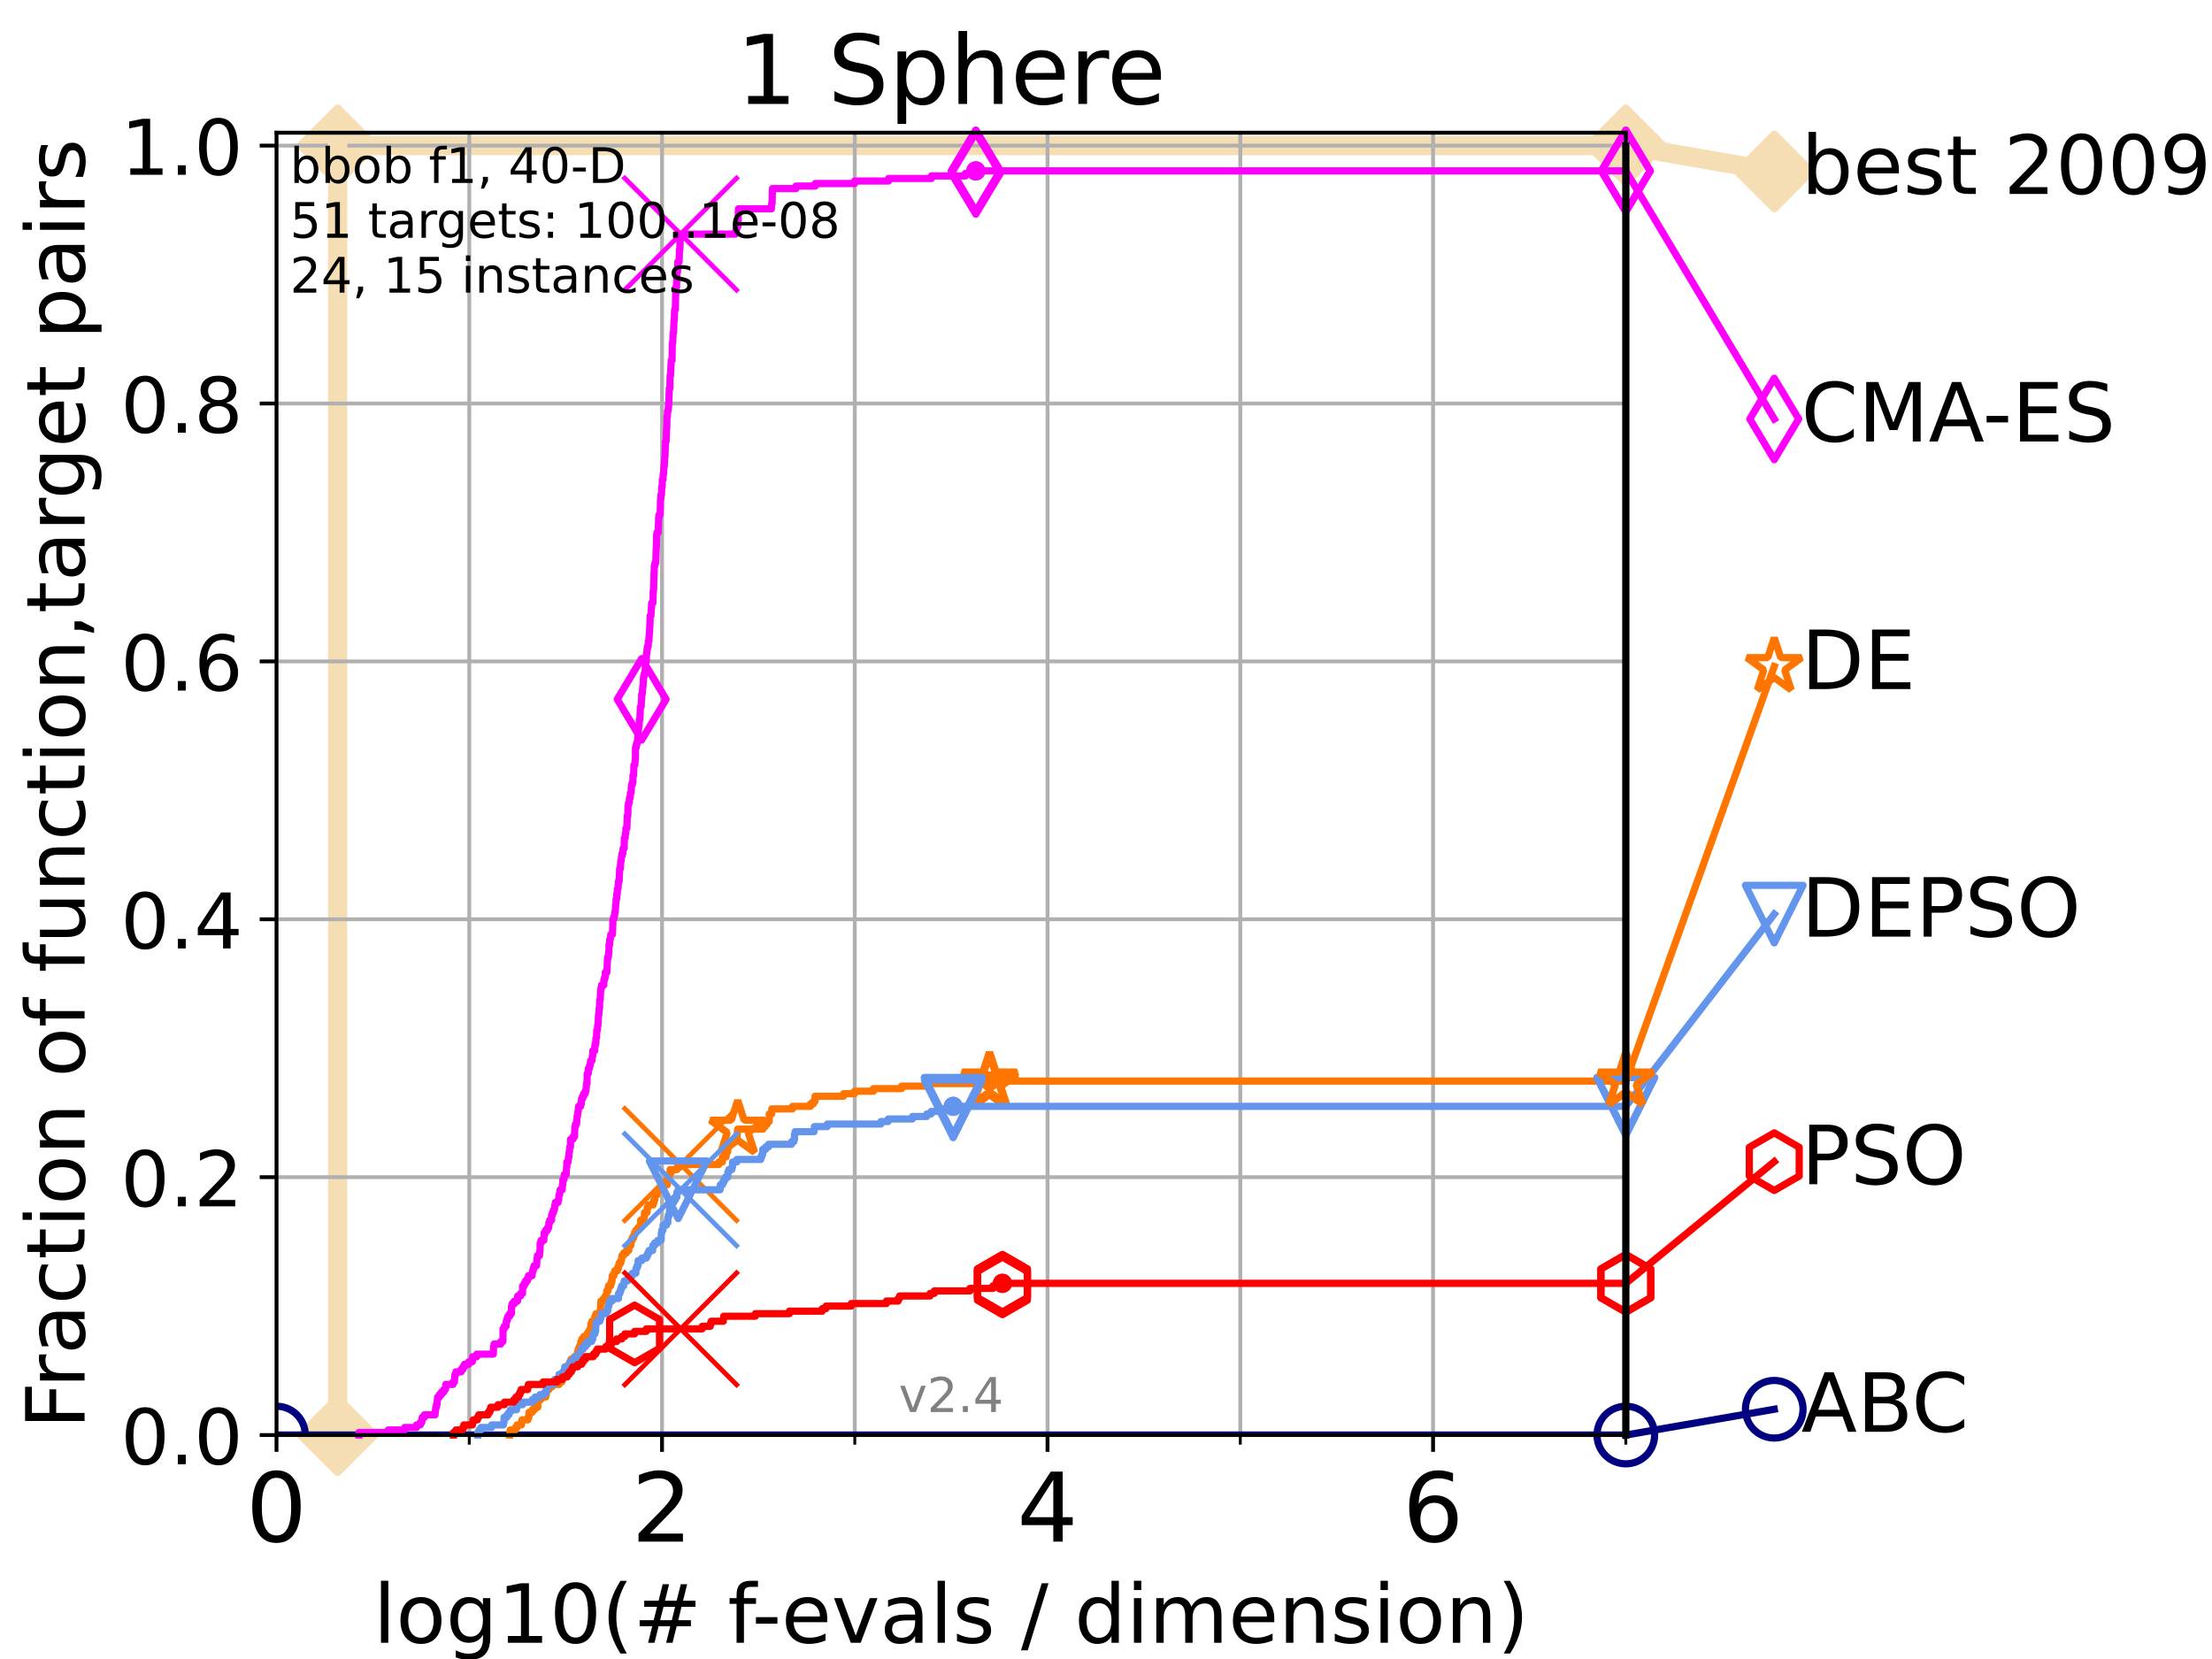 <?xml version="1.0" encoding="utf-8" standalone="no"?>
<!DOCTYPE svg PUBLIC "-//W3C//DTD SVG 1.1//EN"
  "http://www.w3.org/Graphics/SVG/1.1/DTD/svg11.dtd">
<!-- Created with matplotlib (https://matplotlib.org/) -->
<svg height="345.6pt" version="1.1" viewBox="0 0 460.8 345.6" width="460.8pt" xmlns="http://www.w3.org/2000/svg" xmlns:xlink="http://www.w3.org/1999/xlink">
 <defs>
  <style type="text/css">
*{stroke-linecap:butt;stroke-linejoin:round;}
  </style>
 </defs>
 <g id="figure_1">
  <g id="patch_1">
   <path d="M 0 345.6 
L 460.8 345.6 
L 460.8 0 
L 0 0 
z
" style="fill:#ffffff;"/>
  </g>
  <g id="axes_1">
   <g id="patch_2">
    <path d="M 57.6 298.944 
L 338.688 298.944 
L 338.688 27.648 
L 57.6 27.648 
z
" style="fill:#ffffff;"/>
   </g>
   <g id="line2d_1">
    <path d="M 70.33 298.944 
L 70.33 30.334 
L 338.688 30.334 
" style="fill:none;stroke:#f5deb3;stroke-linecap:square;stroke-width:4;"/>
   </g>
   <g id="line2d_2">
    <defs>
     <path d="M -0 7.778 
L 7.778 0 
L 0 -7.778 
L -7.778 -0 
z
" id="md01478eb7c" style="stroke:#f5deb3;stroke-linejoin:miter;stroke-width:1.5;"/>
    </defs>
    <g>
     <use style="fill:#f5deb3;stroke:#f5deb3;stroke-linejoin:miter;stroke-width:1.5;" x="70.33" xlink:href="#md01478eb7c" y="298.944"/>
     <use style="fill:#f5deb3;stroke:#f5deb3;stroke-linejoin:miter;stroke-width:1.5;" x="70.33" xlink:href="#md01478eb7c" y="298.944"/>
     <use style="fill:#f5deb3;stroke:#f5deb3;stroke-linejoin:miter;stroke-width:1.5;" x="70.33" xlink:href="#md01478eb7c" y="30.334"/>
     <use style="fill:#f5deb3;stroke:#f5deb3;stroke-linejoin:miter;stroke-width:1.5;" x="70.33" xlink:href="#md01478eb7c" y="30.334"/>
     <use style="fill:#f5deb3;stroke:#f5deb3;stroke-linejoin:miter;stroke-width:1.5;" x="338.688" xlink:href="#md01478eb7c" y="30.334"/>
    </g>
   </g>
   <g id="line2d_3">
    <path style="fill:none;stroke:#f5deb3;stroke-linecap:square;stroke-width:4;"/>
    <g/>
   </g>
   <g id="line2d_4">
    <path d="M 338.688 30.334 
L 369.608 35.706 
" style="fill:none;stroke:#f5deb3;stroke-linecap:square;stroke-width:4;"/>
    <g>
     <use style="fill:#f5deb3;stroke:#f5deb3;stroke-linejoin:miter;stroke-width:1.5;" x="338.688" xlink:href="#md01478eb7c" y="30.334"/>
     <use style="fill:#f5deb3;stroke:#f5deb3;stroke-linejoin:miter;stroke-width:1.5;" x="369.608" xlink:href="#md01478eb7c" y="35.706"/>
    </g>
   </g>
   <g id="matplotlib.axis_1">
    <g id="xtick_1">
     <g id="line2d_5">
      <path clip-path="url(#p081703644e)" d="M 57.6 298.944 
L 57.6 27.648 
" style="fill:none;stroke:#b0b0b0;stroke-linecap:square;stroke-width:0.8;"/>
     </g>
     <g id="line2d_6">
      <defs>
       <path d="M 0 0 
L 0 3.5 
" id="mfb620aa42d" style="stroke:#000000;stroke-width:0.8;"/>
      </defs>
      <g>
       <use style="stroke:#000000;stroke-width:0.8;" x="57.6" xlink:href="#mfb620aa42d" y="298.944"/>
      </g>
     </g>
     <g id="text_1">
      <!-- 0 -->
      <defs>
       <path d="M 31.781 66.406 
Q 24.172 66.406 20.328 58.906 
Q 16.5 51.422 16.5 36.375 
Q 16.5 21.391 20.328 13.891 
Q 24.172 6.391 31.781 6.391 
Q 39.453 6.391 43.281 13.891 
Q 47.125 21.391 47.125 36.375 
Q 47.125 51.422 43.281 58.906 
Q 39.453 66.406 31.781 66.406 
z
M 31.781 74.219 
Q 44.047 74.219 50.516 64.516 
Q 56.984 54.828 56.984 36.375 
Q 56.984 17.969 50.516 8.266 
Q 44.047 -1.422 31.781 -1.422 
Q 19.531 -1.422 13.062 8.266 
Q 6.594 17.969 6.594 36.375 
Q 6.594 54.828 13.062 64.516 
Q 19.531 74.219 31.781 74.219 
z
" id="DejaVuSans-48"/>
      </defs>
      <g transform="translate(51.237 321.141)scale(0.2 -0.2)">
       <use xlink:href="#DejaVuSans-48"/>
      </g>
     </g>
    </g>
    <g id="xtick_2">
     <g id="line2d_7">
      <path clip-path="url(#p081703644e)" d="M 137.911 298.944 
L 137.911 27.648 
" style="fill:none;stroke:#b0b0b0;stroke-linecap:square;stroke-width:0.8;"/>
     </g>
     <g id="line2d_8">
      <g>
       <use style="stroke:#000000;stroke-width:0.8;" x="137.911" xlink:href="#mfb620aa42d" y="298.944"/>
      </g>
     </g>
     <g id="text_2">
      <!-- 2 -->
      <defs>
       <path d="M 19.188 8.297 
L 53.609 8.297 
L 53.609 0 
L 7.328 0 
L 7.328 8.297 
Q 12.938 14.109 22.625 23.891 
Q 32.328 33.688 34.812 36.531 
Q 39.547 41.844 41.422 45.531 
Q 43.312 49.219 43.312 52.781 
Q 43.312 58.594 39.234 62.25 
Q 35.156 65.922 28.609 65.922 
Q 23.969 65.922 18.812 64.312 
Q 13.672 62.703 7.812 59.422 
L 7.812 69.391 
Q 13.766 71.781 18.938 73 
Q 24.125 74.219 28.422 74.219 
Q 39.75 74.219 46.484 68.547 
Q 53.219 62.891 53.219 53.422 
Q 53.219 48.922 51.531 44.891 
Q 49.859 40.875 45.406 35.406 
Q 44.188 33.984 37.641 27.219 
Q 31.109 20.453 19.188 8.297 
z
" id="DejaVuSans-50"/>
      </defs>
      <g transform="translate(131.548 321.141)scale(0.2 -0.2)">
       <use xlink:href="#DejaVuSans-50"/>
      </g>
     </g>
    </g>
    <g id="xtick_3">
     <g id="line2d_9">
      <path clip-path="url(#p081703644e)" d="M 218.222 298.944 
L 218.222 27.648 
" style="fill:none;stroke:#b0b0b0;stroke-linecap:square;stroke-width:0.8;"/>
     </g>
     <g id="line2d_10">
      <g>
       <use style="stroke:#000000;stroke-width:0.8;" x="218.222" xlink:href="#mfb620aa42d" y="298.944"/>
      </g>
     </g>
     <g id="text_3">
      <!-- 4 -->
      <defs>
       <path d="M 37.797 64.312 
L 12.891 25.391 
L 37.797 25.391 
z
M 35.203 72.906 
L 47.609 72.906 
L 47.609 25.391 
L 58.016 25.391 
L 58.016 17.188 
L 47.609 17.188 
L 47.609 0 
L 37.797 0 
L 37.797 17.188 
L 4.891 17.188 
L 4.891 26.703 
z
" id="DejaVuSans-52"/>
      </defs>
      <g transform="translate(211.859 321.141)scale(0.2 -0.2)">
       <use xlink:href="#DejaVuSans-52"/>
      </g>
     </g>
    </g>
    <g id="xtick_4">
     <g id="line2d_11">
      <path clip-path="url(#p081703644e)" d="M 298.533 298.944 
L 298.533 27.648 
" style="fill:none;stroke:#b0b0b0;stroke-linecap:square;stroke-width:0.8;"/>
     </g>
     <g id="line2d_12">
      <g>
       <use style="stroke:#000000;stroke-width:0.8;" x="298.533" xlink:href="#mfb620aa42d" y="298.944"/>
      </g>
     </g>
     <g id="text_4">
      <!-- 6 -->
      <defs>
       <path d="M 33.016 40.375 
Q 26.375 40.375 22.484 35.828 
Q 18.609 31.297 18.609 23.391 
Q 18.609 15.531 22.484 10.953 
Q 26.375 6.391 33.016 6.391 
Q 39.656 6.391 43.531 10.953 
Q 47.406 15.531 47.406 23.391 
Q 47.406 31.297 43.531 35.828 
Q 39.656 40.375 33.016 40.375 
z
M 52.594 71.297 
L 52.594 62.312 
Q 48.875 64.062 45.094 64.984 
Q 41.312 65.922 37.594 65.922 
Q 27.828 65.922 22.672 59.328 
Q 17.531 52.734 16.797 39.406 
Q 19.672 43.656 24.016 45.922 
Q 28.375 48.188 33.594 48.188 
Q 44.578 48.188 50.953 41.516 
Q 57.328 34.859 57.328 23.391 
Q 57.328 12.156 50.688 5.359 
Q 44.047 -1.422 33.016 -1.422 
Q 20.359 -1.422 13.672 8.266 
Q 6.984 17.969 6.984 36.375 
Q 6.984 53.656 15.188 63.938 
Q 23.391 74.219 37.203 74.219 
Q 40.922 74.219 44.703 73.484 
Q 48.484 72.75 52.594 71.297 
z
" id="DejaVuSans-54"/>
      </defs>
      <g transform="translate(292.17 321.141)scale(0.2 -0.2)">
       <use xlink:href="#DejaVuSans-54"/>
      </g>
     </g>
    </g>
    <g id="xtick_5">
     <g id="line2d_13">
      <path clip-path="url(#p081703644e)" d="M 97.755 298.944 
L 97.755 27.648 
" style="fill:none;stroke:#b0b0b0;stroke-linecap:square;stroke-width:0.8;"/>
     </g>
     <g id="line2d_14">
      <defs>
       <path d="M 0 0 
L 0 2 
" id="m287123c117" style="stroke:#000000;stroke-width:0.6;"/>
      </defs>
      <g>
       <use style="stroke:#000000;stroke-width:0.6;" x="97.755" xlink:href="#m287123c117" y="298.944"/>
      </g>
     </g>
    </g>
    <g id="xtick_6">
     <g id="line2d_15">
      <path clip-path="url(#p081703644e)" d="M 178.066 298.944 
L 178.066 27.648 
" style="fill:none;stroke:#b0b0b0;stroke-linecap:square;stroke-width:0.8;"/>
     </g>
     <g id="line2d_16">
      <g>
       <use style="stroke:#000000;stroke-width:0.6;" x="178.066" xlink:href="#m287123c117" y="298.944"/>
      </g>
     </g>
    </g>
    <g id="xtick_7">
     <g id="line2d_17">
      <path clip-path="url(#p081703644e)" d="M 258.377 298.944 
L 258.377 27.648 
" style="fill:none;stroke:#b0b0b0;stroke-linecap:square;stroke-width:0.8;"/>
     </g>
     <g id="line2d_18">
      <g>
       <use style="stroke:#000000;stroke-width:0.6;" x="258.377" xlink:href="#m287123c117" y="298.944"/>
      </g>
     </g>
    </g>
    <g id="xtick_8">
     <g id="line2d_19">
      <path clip-path="url(#p081703644e)" d="M 338.688 298.944 
L 338.688 27.648 
" style="fill:none;stroke:#b0b0b0;stroke-linecap:square;stroke-width:0.8;"/>
     </g>
     <g id="line2d_20">
      <g>
       <use style="stroke:#000000;stroke-width:0.6;" x="338.688" xlink:href="#m287123c117" y="298.944"/>
      </g>
     </g>
    </g>
    <g id="text_5">
     <!-- log10(# f-evals / dimension) -->
     <defs>
      <path d="M 9.422 75.984 
L 18.406 75.984 
L 18.406 0 
L 9.422 0 
z
" id="DejaVuSans-108"/>
      <path d="M 30.609 48.391 
Q 23.391 48.391 19.188 42.75 
Q 14.984 37.109 14.984 27.297 
Q 14.984 17.484 19.156 11.844 
Q 23.344 6.203 30.609 6.203 
Q 37.797 6.203 41.984 11.859 
Q 46.188 17.531 46.188 27.297 
Q 46.188 37.016 41.984 42.703 
Q 37.797 48.391 30.609 48.391 
z
M 30.609 56 
Q 42.328 56 49.016 48.375 
Q 55.719 40.766 55.719 27.297 
Q 55.719 13.875 49.016 6.219 
Q 42.328 -1.422 30.609 -1.422 
Q 18.844 -1.422 12.172 6.219 
Q 5.516 13.875 5.516 27.297 
Q 5.516 40.766 12.172 48.375 
Q 18.844 56 30.609 56 
z
" id="DejaVuSans-111"/>
      <path d="M 45.406 27.984 
Q 45.406 37.75 41.375 43.109 
Q 37.359 48.484 30.078 48.484 
Q 22.859 48.484 18.828 43.109 
Q 14.797 37.75 14.797 27.984 
Q 14.797 18.266 18.828 12.891 
Q 22.859 7.516 30.078 7.516 
Q 37.359 7.516 41.375 12.891 
Q 45.406 18.266 45.406 27.984 
z
M 54.391 6.781 
Q 54.391 -7.172 48.188 -13.984 
Q 42 -20.797 29.203 -20.797 
Q 24.469 -20.797 20.266 -20.094 
Q 16.062 -19.391 12.109 -17.922 
L 12.109 -9.188 
Q 16.062 -11.328 19.922 -12.344 
Q 23.781 -13.375 27.781 -13.375 
Q 36.625 -13.375 41.016 -8.766 
Q 45.406 -4.156 45.406 5.172 
L 45.406 9.625 
Q 42.625 4.781 38.281 2.391 
Q 33.938 0 27.875 0 
Q 17.828 0 11.672 7.656 
Q 5.516 15.328 5.516 27.984 
Q 5.516 40.672 11.672 48.328 
Q 17.828 56 27.875 56 
Q 33.938 56 38.281 53.609 
Q 42.625 51.219 45.406 46.391 
L 45.406 54.688 
L 54.391 54.688 
z
" id="DejaVuSans-103"/>
      <path d="M 12.406 8.297 
L 28.516 8.297 
L 28.516 63.922 
L 10.984 60.406 
L 10.984 69.391 
L 28.422 72.906 
L 38.281 72.906 
L 38.281 8.297 
L 54.391 8.297 
L 54.391 0 
L 12.406 0 
z
" id="DejaVuSans-49"/>
      <path d="M 31 75.875 
Q 24.469 64.656 21.281 53.656 
Q 18.109 42.672 18.109 31.391 
Q 18.109 20.125 21.312 9.062 
Q 24.516 -2 31 -13.188 
L 23.188 -13.188 
Q 15.875 -1.703 12.234 9.375 
Q 8.594 20.453 8.594 31.391 
Q 8.594 42.281 12.203 53.312 
Q 15.828 64.359 23.188 75.875 
z
" id="DejaVuSans-40"/>
      <path d="M 51.125 44 
L 36.922 44 
L 32.812 27.688 
L 47.125 27.688 
z
M 43.797 71.781 
L 38.719 51.516 
L 52.984 51.516 
L 58.109 71.781 
L 65.922 71.781 
L 60.891 51.516 
L 76.125 51.516 
L 76.125 44 
L 58.984 44 
L 54.984 27.688 
L 70.516 27.688 
L 70.516 20.219 
L 53.078 20.219 
L 48 0 
L 40.188 0 
L 45.219 20.219 
L 30.906 20.219 
L 25.875 0 
L 18.016 0 
L 23.094 20.219 
L 7.719 20.219 
L 7.719 27.688 
L 24.906 27.688 
L 29 44 
L 13.281 44 
L 13.281 51.516 
L 30.906 51.516 
L 35.891 71.781 
z
" id="DejaVuSans-35"/>
      <path id="DejaVuSans-32"/>
      <path d="M 37.109 75.984 
L 37.109 68.5 
L 28.516 68.5 
Q 23.688 68.5 21.797 66.547 
Q 19.922 64.594 19.922 59.516 
L 19.922 54.688 
L 34.719 54.688 
L 34.719 47.703 
L 19.922 47.703 
L 19.922 0 
L 10.891 0 
L 10.891 47.703 
L 2.297 47.703 
L 2.297 54.688 
L 10.891 54.688 
L 10.891 58.5 
Q 10.891 67.625 15.141 71.797 
Q 19.391 75.984 28.609 75.984 
z
" id="DejaVuSans-102"/>
      <path d="M 4.891 31.391 
L 31.203 31.391 
L 31.203 23.391 
L 4.891 23.391 
z
" id="DejaVuSans-45"/>
      <path d="M 56.203 29.594 
L 56.203 25.203 
L 14.891 25.203 
Q 15.484 15.922 20.484 11.062 
Q 25.484 6.203 34.422 6.203 
Q 39.594 6.203 44.453 7.469 
Q 49.312 8.734 54.109 11.281 
L 54.109 2.781 
Q 49.266 0.734 44.188 -0.344 
Q 39.109 -1.422 33.891 -1.422 
Q 20.797 -1.422 13.156 6.188 
Q 5.516 13.812 5.516 26.812 
Q 5.516 40.234 12.766 48.109 
Q 20.016 56 32.328 56 
Q 43.359 56 49.781 48.891 
Q 56.203 41.797 56.203 29.594 
z
M 47.219 32.234 
Q 47.125 39.594 43.094 43.984 
Q 39.062 48.391 32.422 48.391 
Q 24.906 48.391 20.391 44.141 
Q 15.875 39.891 15.188 32.172 
z
" id="DejaVuSans-101"/>
      <path d="M 2.984 54.688 
L 12.5 54.688 
L 29.594 8.797 
L 46.688 54.688 
L 56.203 54.688 
L 35.688 0 
L 23.484 0 
z
" id="DejaVuSans-118"/>
      <path d="M 34.281 27.484 
Q 23.391 27.484 19.188 25 
Q 14.984 22.516 14.984 16.5 
Q 14.984 11.719 18.141 8.906 
Q 21.297 6.109 26.703 6.109 
Q 34.188 6.109 38.703 11.406 
Q 43.219 16.703 43.219 25.484 
L 43.219 27.484 
z
M 52.203 31.203 
L 52.203 0 
L 43.219 0 
L 43.219 8.297 
Q 40.141 3.328 35.547 0.953 
Q 30.953 -1.422 24.312 -1.422 
Q 15.922 -1.422 10.953 3.297 
Q 6 8.016 6 15.922 
Q 6 25.141 12.172 29.828 
Q 18.359 34.516 30.609 34.516 
L 43.219 34.516 
L 43.219 35.406 
Q 43.219 41.609 39.141 45 
Q 35.062 48.391 27.688 48.391 
Q 23 48.391 18.547 47.266 
Q 14.109 46.141 10.016 43.891 
L 10.016 52.203 
Q 14.938 54.109 19.578 55.047 
Q 24.219 56 28.609 56 
Q 40.484 56 46.344 49.844 
Q 52.203 43.703 52.203 31.203 
z
" id="DejaVuSans-97"/>
      <path d="M 44.281 53.078 
L 44.281 44.578 
Q 40.484 46.531 36.375 47.5 
Q 32.281 48.484 27.875 48.484 
Q 21.188 48.484 17.844 46.438 
Q 14.5 44.391 14.5 40.281 
Q 14.5 37.156 16.891 35.375 
Q 19.281 33.594 26.516 31.984 
L 29.594 31.297 
Q 39.156 29.25 43.188 25.516 
Q 47.219 21.781 47.219 15.094 
Q 47.219 7.469 41.188 3.016 
Q 35.156 -1.422 24.609 -1.422 
Q 20.219 -1.422 15.453 -0.562 
Q 10.688 0.297 5.422 2 
L 5.422 11.281 
Q 10.406 8.688 15.234 7.391 
Q 20.062 6.109 24.812 6.109 
Q 31.156 6.109 34.562 8.281 
Q 37.984 10.453 37.984 14.406 
Q 37.984 18.062 35.516 20.016 
Q 33.062 21.969 24.703 23.781 
L 21.578 24.516 
Q 13.234 26.266 9.516 29.906 
Q 5.812 33.547 5.812 39.891 
Q 5.812 47.609 11.281 51.797 
Q 16.75 56 26.812 56 
Q 31.781 56 36.172 55.266 
Q 40.578 54.547 44.281 53.078 
z
" id="DejaVuSans-115"/>
      <path d="M 25.391 72.906 
L 33.688 72.906 
L 8.297 -9.281 
L 0 -9.281 
z
" id="DejaVuSans-47"/>
      <path d="M 45.406 46.391 
L 45.406 75.984 
L 54.391 75.984 
L 54.391 0 
L 45.406 0 
L 45.406 8.203 
Q 42.578 3.328 38.25 0.953 
Q 33.938 -1.422 27.875 -1.422 
Q 17.969 -1.422 11.734 6.484 
Q 5.516 14.406 5.516 27.297 
Q 5.516 40.188 11.734 48.094 
Q 17.969 56 27.875 56 
Q 33.938 56 38.25 53.625 
Q 42.578 51.266 45.406 46.391 
z
M 14.797 27.297 
Q 14.797 17.391 18.875 11.75 
Q 22.953 6.109 30.078 6.109 
Q 37.203 6.109 41.297 11.75 
Q 45.406 17.391 45.406 27.297 
Q 45.406 37.203 41.297 42.844 
Q 37.203 48.484 30.078 48.484 
Q 22.953 48.484 18.875 42.844 
Q 14.797 37.203 14.797 27.297 
z
" id="DejaVuSans-100"/>
      <path d="M 9.422 54.688 
L 18.406 54.688 
L 18.406 0 
L 9.422 0 
z
M 9.422 75.984 
L 18.406 75.984 
L 18.406 64.594 
L 9.422 64.594 
z
" id="DejaVuSans-105"/>
      <path d="M 52 44.188 
Q 55.375 50.25 60.062 53.125 
Q 64.75 56 71.094 56 
Q 79.641 56 84.281 50.016 
Q 88.922 44.047 88.922 33.016 
L 88.922 0 
L 79.891 0 
L 79.891 32.719 
Q 79.891 40.578 77.094 44.375 
Q 74.312 48.188 68.609 48.188 
Q 61.625 48.188 57.562 43.547 
Q 53.516 38.922 53.516 30.906 
L 53.516 0 
L 44.484 0 
L 44.484 32.719 
Q 44.484 40.625 41.703 44.406 
Q 38.922 48.188 33.109 48.188 
Q 26.219 48.188 22.156 43.531 
Q 18.109 38.875 18.109 30.906 
L 18.109 0 
L 9.078 0 
L 9.078 54.688 
L 18.109 54.688 
L 18.109 46.188 
Q 21.188 51.219 25.484 53.609 
Q 29.781 56 35.688 56 
Q 41.656 56 45.828 52.969 
Q 50 49.953 52 44.188 
z
" id="DejaVuSans-109"/>
      <path d="M 54.891 33.016 
L 54.891 0 
L 45.906 0 
L 45.906 32.719 
Q 45.906 40.484 42.875 44.328 
Q 39.844 48.188 33.797 48.188 
Q 26.516 48.188 22.312 43.547 
Q 18.109 38.922 18.109 30.906 
L 18.109 0 
L 9.078 0 
L 9.078 54.688 
L 18.109 54.688 
L 18.109 46.188 
Q 21.344 51.125 25.703 53.562 
Q 30.078 56 35.797 56 
Q 45.219 56 50.047 50.172 
Q 54.891 44.344 54.891 33.016 
z
" id="DejaVuSans-110"/>
      <path d="M 8.016 75.875 
L 15.828 75.875 
Q 23.141 64.359 26.781 53.312 
Q 30.422 42.281 30.422 31.391 
Q 30.422 20.453 26.781 9.375 
Q 23.141 -1.703 15.828 -13.188 
L 8.016 -13.188 
Q 14.5 -2 17.703 9.062 
Q 20.906 20.125 20.906 31.391 
Q 20.906 42.672 17.703 53.656 
Q 14.5 64.656 8.016 75.875 
z
" id="DejaVuSans-41"/>
     </defs>
     <g transform="translate(77.764 342.218)scale(0.17 -0.17)">
      <use xlink:href="#DejaVuSans-108"/>
      <use x="27.783" xlink:href="#DejaVuSans-111"/>
      <use x="88.965" xlink:href="#DejaVuSans-103"/>
      <use x="152.441" xlink:href="#DejaVuSans-49"/>
      <use x="216.064" xlink:href="#DejaVuSans-48"/>
      <use x="279.688" xlink:href="#DejaVuSans-40"/>
      <use x="318.701" xlink:href="#DejaVuSans-35"/>
      <use x="402.49" xlink:href="#DejaVuSans-32"/>
      <use x="434.277" xlink:href="#DejaVuSans-102"/>
      <use x="463.982" xlink:href="#DejaVuSans-45"/>
      <use x="500.066" xlink:href="#DejaVuSans-101"/>
      <use x="561.59" xlink:href="#DejaVuSans-118"/>
      <use x="620.77" xlink:href="#DejaVuSans-97"/>
      <use x="682.049" xlink:href="#DejaVuSans-108"/>
      <use x="709.832" xlink:href="#DejaVuSans-115"/>
      <use x="761.932" xlink:href="#DejaVuSans-32"/>
      <use x="793.719" xlink:href="#DejaVuSans-47"/>
      <use x="827.41" xlink:href="#DejaVuSans-32"/>
      <use x="859.197" xlink:href="#DejaVuSans-100"/>
      <use x="922.674" xlink:href="#DejaVuSans-105"/>
      <use x="950.457" xlink:href="#DejaVuSans-109"/>
      <use x="1047.869" xlink:href="#DejaVuSans-101"/>
      <use x="1109.393" xlink:href="#DejaVuSans-110"/>
      <use x="1172.771" xlink:href="#DejaVuSans-115"/>
      <use x="1224.871" xlink:href="#DejaVuSans-105"/>
      <use x="1252.654" xlink:href="#DejaVuSans-111"/>
      <use x="1313.836" xlink:href="#DejaVuSans-110"/>
      <use x="1377.215" xlink:href="#DejaVuSans-41"/>
     </g>
    </g>
   </g>
   <g id="matplotlib.axis_2">
    <g id="ytick_1">
     <g id="line2d_21">
      <path clip-path="url(#p081703644e)" d="M 57.6 298.944 
L 338.688 298.944 
" style="fill:none;stroke:#b0b0b0;stroke-linecap:square;stroke-width:0.8;"/>
     </g>
     <g id="line2d_22">
      <defs>
       <path d="M 0 0 
L -3.5 0 
" id="mab679be7c7" style="stroke:#000000;stroke-width:0.8;"/>
      </defs>
      <g>
       <use style="stroke:#000000;stroke-width:0.8;" x="57.6" xlink:href="#mab679be7c7" y="298.944"/>
      </g>
     </g>
     <g id="text_6">
      <!-- 0.0 -->
      <defs>
       <path d="M 10.688 12.406 
L 21 12.406 
L 21 0 
L 10.688 0 
z
" id="DejaVuSans-46"/>
      </defs>
      <g transform="translate(25.155 305.023)scale(0.16 -0.16)">
       <use xlink:href="#DejaVuSans-48"/>
       <use x="63.623" xlink:href="#DejaVuSans-46"/>
       <use x="95.41" xlink:href="#DejaVuSans-48"/>
      </g>
     </g>
    </g>
    <g id="ytick_2">
     <g id="line2d_23">
      <path clip-path="url(#p081703644e)" d="M 57.6 245.222 
L 338.688 245.222 
" style="fill:none;stroke:#b0b0b0;stroke-linecap:square;stroke-width:0.8;"/>
     </g>
     <g id="line2d_24">
      <g>
       <use style="stroke:#000000;stroke-width:0.8;" x="57.6" xlink:href="#mab679be7c7" y="245.222"/>
      </g>
     </g>
     <g id="text_7">
      <!-- 0.2 -->
      <g transform="translate(25.155 251.301)scale(0.16 -0.16)">
       <use xlink:href="#DejaVuSans-48"/>
       <use x="63.623" xlink:href="#DejaVuSans-46"/>
       <use x="95.41" xlink:href="#DejaVuSans-50"/>
      </g>
     </g>
    </g>
    <g id="ytick_3">
     <g id="line2d_25">
      <path clip-path="url(#p081703644e)" d="M 57.6 191.5 
L 338.688 191.5 
" style="fill:none;stroke:#b0b0b0;stroke-linecap:square;stroke-width:0.8;"/>
     </g>
     <g id="line2d_26">
      <g>
       <use style="stroke:#000000;stroke-width:0.8;" x="57.6" xlink:href="#mab679be7c7" y="191.5"/>
      </g>
     </g>
     <g id="text_8">
      <!-- 0.4 -->
      <g transform="translate(25.155 197.579)scale(0.16 -0.16)">
       <use xlink:href="#DejaVuSans-48"/>
       <use x="63.623" xlink:href="#DejaVuSans-46"/>
       <use x="95.41" xlink:href="#DejaVuSans-52"/>
      </g>
     </g>
    </g>
    <g id="ytick_4">
     <g id="line2d_27">
      <path clip-path="url(#p081703644e)" d="M 57.6 137.778 
L 338.688 137.778 
" style="fill:none;stroke:#b0b0b0;stroke-linecap:square;stroke-width:0.8;"/>
     </g>
     <g id="line2d_28">
      <g>
       <use style="stroke:#000000;stroke-width:0.8;" x="57.6" xlink:href="#mab679be7c7" y="137.778"/>
      </g>
     </g>
     <g id="text_9">
      <!-- 0.6 -->
      <g transform="translate(25.155 143.857)scale(0.16 -0.16)">
       <use xlink:href="#DejaVuSans-48"/>
       <use x="63.623" xlink:href="#DejaVuSans-46"/>
       <use x="95.41" xlink:href="#DejaVuSans-54"/>
      </g>
     </g>
    </g>
    <g id="ytick_5">
     <g id="line2d_29">
      <path clip-path="url(#p081703644e)" d="M 57.6 84.056 
L 338.688 84.056 
" style="fill:none;stroke:#b0b0b0;stroke-linecap:square;stroke-width:0.8;"/>
     </g>
     <g id="line2d_30">
      <g>
       <use style="stroke:#000000;stroke-width:0.8;" x="57.6" xlink:href="#mab679be7c7" y="84.056"/>
      </g>
     </g>
     <g id="text_10">
      <!-- 0.8 -->
      <defs>
       <path d="M 31.781 34.625 
Q 24.75 34.625 20.719 30.859 
Q 16.703 27.094 16.703 20.516 
Q 16.703 13.922 20.719 10.156 
Q 24.75 6.391 31.781 6.391 
Q 38.812 6.391 42.859 10.172 
Q 46.922 13.969 46.922 20.516 
Q 46.922 27.094 42.891 30.859 
Q 38.875 34.625 31.781 34.625 
z
M 21.922 38.812 
Q 15.578 40.375 12.031 44.719 
Q 8.5 49.078 8.5 55.328 
Q 8.5 64.062 14.719 69.141 
Q 20.953 74.219 31.781 74.219 
Q 42.672 74.219 48.875 69.141 
Q 55.078 64.062 55.078 55.328 
Q 55.078 49.078 51.531 44.719 
Q 48 40.375 41.703 38.812 
Q 48.828 37.156 52.797 32.312 
Q 56.781 27.484 56.781 20.516 
Q 56.781 9.906 50.312 4.234 
Q 43.844 -1.422 31.781 -1.422 
Q 19.734 -1.422 13.25 4.234 
Q 6.781 9.906 6.781 20.516 
Q 6.781 27.484 10.781 32.312 
Q 14.797 37.156 21.922 38.812 
z
M 18.312 54.391 
Q 18.312 48.734 21.844 45.562 
Q 25.391 42.391 31.781 42.391 
Q 38.141 42.391 41.719 45.562 
Q 45.312 48.734 45.312 54.391 
Q 45.312 60.062 41.719 63.234 
Q 38.141 66.406 31.781 66.406 
Q 25.391 66.406 21.844 63.234 
Q 18.312 60.062 18.312 54.391 
z
" id="DejaVuSans-56"/>
      </defs>
      <g transform="translate(25.155 90.135)scale(0.16 -0.16)">
       <use xlink:href="#DejaVuSans-48"/>
       <use x="63.623" xlink:href="#DejaVuSans-46"/>
       <use x="95.41" xlink:href="#DejaVuSans-56"/>
      </g>
     </g>
    </g>
    <g id="ytick_6">
     <g id="line2d_31">
      <path clip-path="url(#p081703644e)" d="M 57.6 30.334 
L 338.688 30.334 
" style="fill:none;stroke:#b0b0b0;stroke-linecap:square;stroke-width:0.8;"/>
     </g>
     <g id="line2d_32">
      <g>
       <use style="stroke:#000000;stroke-width:0.8;" x="57.6" xlink:href="#mab679be7c7" y="30.334"/>
      </g>
     </g>
     <g id="text_11">
      <!-- 1.0 -->
      <g transform="translate(25.155 36.413)scale(0.16 -0.16)">
       <use xlink:href="#DejaVuSans-49"/>
       <use x="63.623" xlink:href="#DejaVuSans-46"/>
       <use x="95.41" xlink:href="#DejaVuSans-48"/>
      </g>
     </g>
    </g>
    <g id="text_12">
     <!-- Fraction of function,target pairs -->
     <defs>
      <path d="M 9.812 72.906 
L 51.703 72.906 
L 51.703 64.594 
L 19.672 64.594 
L 19.672 43.109 
L 48.578 43.109 
L 48.578 34.812 
L 19.672 34.812 
L 19.672 0 
L 9.812 0 
z
" id="DejaVuSans-70"/>
      <path d="M 41.109 46.297 
Q 39.594 47.172 37.812 47.578 
Q 36.031 48 33.891 48 
Q 26.266 48 22.188 43.047 
Q 18.109 38.094 18.109 28.812 
L 18.109 0 
L 9.078 0 
L 9.078 54.688 
L 18.109 54.688 
L 18.109 46.188 
Q 20.953 51.172 25.484 53.578 
Q 30.031 56 36.531 56 
Q 37.453 56 38.578 55.875 
Q 39.703 55.766 41.062 55.516 
z
" id="DejaVuSans-114"/>
      <path d="M 48.781 52.594 
L 48.781 44.188 
Q 44.969 46.297 41.141 47.344 
Q 37.312 48.391 33.406 48.391 
Q 24.656 48.391 19.812 42.844 
Q 14.984 37.312 14.984 27.297 
Q 14.984 17.281 19.812 11.734 
Q 24.656 6.203 33.406 6.203 
Q 37.312 6.203 41.141 7.25 
Q 44.969 8.297 48.781 10.406 
L 48.781 2.094 
Q 45.016 0.344 40.984 -0.531 
Q 36.969 -1.422 32.422 -1.422 
Q 20.062 -1.422 12.781 6.344 
Q 5.516 14.109 5.516 27.297 
Q 5.516 40.672 12.859 48.328 
Q 20.219 56 33.016 56 
Q 37.156 56 41.109 55.141 
Q 45.062 54.297 48.781 52.594 
z
" id="DejaVuSans-99"/>
      <path d="M 18.312 70.219 
L 18.312 54.688 
L 36.812 54.688 
L 36.812 47.703 
L 18.312 47.703 
L 18.312 18.016 
Q 18.312 11.328 20.141 9.422 
Q 21.969 7.516 27.594 7.516 
L 36.812 7.516 
L 36.812 0 
L 27.594 0 
Q 17.188 0 13.234 3.875 
Q 9.281 7.766 9.281 18.016 
L 9.281 47.703 
L 2.688 47.703 
L 2.688 54.688 
L 9.281 54.688 
L 9.281 70.219 
z
" id="DejaVuSans-116"/>
      <path d="M 8.5 21.578 
L 8.5 54.688 
L 17.484 54.688 
L 17.484 21.922 
Q 17.484 14.156 20.5 10.266 
Q 23.531 6.391 29.594 6.391 
Q 36.859 6.391 41.078 11.031 
Q 45.312 15.672 45.312 23.688 
L 45.312 54.688 
L 54.297 54.688 
L 54.297 0 
L 45.312 0 
L 45.312 8.406 
Q 42.047 3.422 37.719 1 
Q 33.406 -1.422 27.688 -1.422 
Q 18.266 -1.422 13.375 4.438 
Q 8.5 10.297 8.5 21.578 
z
M 31.109 56 
z
" id="DejaVuSans-117"/>
      <path d="M 11.719 12.406 
L 22.016 12.406 
L 22.016 4 
L 14.016 -11.625 
L 7.719 -11.625 
L 11.719 4 
z
" id="DejaVuSans-44"/>
      <path d="M 18.109 8.203 
L 18.109 -20.797 
L 9.078 -20.797 
L 9.078 54.688 
L 18.109 54.688 
L 18.109 46.391 
Q 20.953 51.266 25.266 53.625 
Q 29.594 56 35.594 56 
Q 45.562 56 51.781 48.094 
Q 58.016 40.188 58.016 27.297 
Q 58.016 14.406 51.781 6.484 
Q 45.562 -1.422 35.594 -1.422 
Q 29.594 -1.422 25.266 0.953 
Q 20.953 3.328 18.109 8.203 
z
M 48.688 27.297 
Q 48.688 37.203 44.609 42.844 
Q 40.531 48.484 33.406 48.484 
Q 26.266 48.484 22.188 42.844 
Q 18.109 37.203 18.109 27.297 
Q 18.109 17.391 22.188 11.75 
Q 26.266 6.109 33.406 6.109 
Q 40.531 6.109 44.609 11.75 
Q 48.688 17.391 48.688 27.297 
z
" id="DejaVuSans-112"/>
     </defs>
     <g transform="translate(17.62 297.681)rotate(-90)scale(0.17 -0.17)">
      <use xlink:href="#DejaVuSans-70"/>
      <use x="50.27" xlink:href="#DejaVuSans-114"/>
      <use x="91.383" xlink:href="#DejaVuSans-97"/>
      <use x="152.662" xlink:href="#DejaVuSans-99"/>
      <use x="207.643" xlink:href="#DejaVuSans-116"/>
      <use x="246.852" xlink:href="#DejaVuSans-105"/>
      <use x="274.635" xlink:href="#DejaVuSans-111"/>
      <use x="335.816" xlink:href="#DejaVuSans-110"/>
      <use x="399.195" xlink:href="#DejaVuSans-32"/>
      <use x="430.982" xlink:href="#DejaVuSans-111"/>
      <use x="492.164" xlink:href="#DejaVuSans-102"/>
      <use x="527.369" xlink:href="#DejaVuSans-32"/>
      <use x="559.156" xlink:href="#DejaVuSans-102"/>
      <use x="594.361" xlink:href="#DejaVuSans-117"/>
      <use x="657.74" xlink:href="#DejaVuSans-110"/>
      <use x="721.119" xlink:href="#DejaVuSans-99"/>
      <use x="776.1" xlink:href="#DejaVuSans-116"/>
      <use x="815.309" xlink:href="#DejaVuSans-105"/>
      <use x="843.092" xlink:href="#DejaVuSans-111"/>
      <use x="904.273" xlink:href="#DejaVuSans-110"/>
      <use x="967.652" xlink:href="#DejaVuSans-44"/>
      <use x="999.439" xlink:href="#DejaVuSans-116"/>
      <use x="1038.648" xlink:href="#DejaVuSans-97"/>
      <use x="1099.928" xlink:href="#DejaVuSans-114"/>
      <use x="1139.291" xlink:href="#DejaVuSans-103"/>
      <use x="1202.768" xlink:href="#DejaVuSans-101"/>
      <use x="1264.291" xlink:href="#DejaVuSans-116"/>
      <use x="1303.5" xlink:href="#DejaVuSans-32"/>
      <use x="1335.287" xlink:href="#DejaVuSans-112"/>
      <use x="1398.764" xlink:href="#DejaVuSans-97"/>
      <use x="1460.043" xlink:href="#DejaVuSans-105"/>
      <use x="1487.826" xlink:href="#DejaVuSans-114"/>
      <use x="1528.939" xlink:href="#DejaVuSans-115"/>
     </g>
    </g>
   </g>
   <g id="line2d_33">
    <defs>
     <path d="M 0 1.5 
C 0.398 1.5 0.779 1.342 1.061 1.061 
C 1.342 0.779 1.5 0.398 1.5 0 
C 1.5 -0.398 1.342 -0.779 1.061 -1.061 
C 0.779 -1.342 0.398 -1.5 0 -1.5 
C -0.398 -1.5 -0.779 -1.342 -1.061 -1.061 
C -1.342 -0.779 -1.5 -0.398 -1.5 0 
C -1.5 0.398 -1.342 0.779 -1.061 1.061 
C -0.779 1.342 -0.398 1.5 0 1.5 
z
" id="m73955d27a3" style="stroke:#f5deb3;"/>
    </defs>
    <g>
     <use style="fill:#f5deb3;stroke:#f5deb3;" x="70.33" xlink:href="#m73955d27a3" y="30.334"/>
     <use style="fill:#f5deb3;stroke:#f5deb3;" x="70.33" xlink:href="#m73955d27a3" y="30.334"/>
    </g>
   </g>
   <g id="line2d_34">
    <path clip-path="url(#p081703644e)" d="M 57.6 298.944 
L 57.6 298.944 
L 57.6 298.944 
L 57.6 298.944 
L 338.688 298.944 
" style="fill:none;stroke:#000080;stroke-linecap:square;stroke-width:1.5;"/>
   </g>
   <g id="line2d_35">
    <defs>
     <path d="M 0 6 
C 1.591 6 3.117 5.368 4.243 4.243 
C 5.368 3.117 6 1.591 6 0 
C 6 -1.591 5.368 -3.117 4.243 -4.243 
C 3.117 -5.368 1.591 -6 0 -6 
C -1.591 -6 -3.117 -5.368 -4.243 -4.243 
C -5.368 -3.117 -6 -1.591 -6 0 
C -6 1.591 -5.368 3.117 -4.243 4.243 
C -3.117 5.368 -1.591 6 0 6 
z
" id="mac186f7810" style="stroke:#000080;stroke-width:1.5;"/>
    </defs>
    <g clip-path="url(#p081703644e)">
     <use style="fill-opacity:0;stroke:#000080;stroke-width:1.5;" x="57.6" xlink:href="#mac186f7810" y="298.944"/>
    </g>
   </g>
   <g id="line2d_36">
    <path clip-path="url(#p081703644e)" style="fill:none;stroke:#000080;stroke-linecap:square;stroke-width:1.5;"/>
    <g clip-path="url(#p081703644e)">
     <use style="fill-opacity:0;stroke:#000080;stroke-width:1.5;" x="-1" xlink:href="#mac186f7810" y="567.554"/>
     <use style="fill-opacity:0;stroke:#000080;stroke-width:1.5;" x="338.688" xlink:href="#mac186f7810" y="567.554"/>
    </g>
   </g>
   <g id="line2d_37">
    <defs>
     <path d="M 0 1.5 
C 0.398 1.5 0.779 1.342 1.061 1.061 
C 1.342 0.779 1.5 0.398 1.5 0 
C 1.5 -0.398 1.342 -0.779 1.061 -1.061 
C 0.779 -1.342 0.398 -1.5 0 -1.5 
C -0.398 -1.5 -0.779 -1.342 -1.061 -1.061 
C -1.342 -0.779 -1.5 -0.398 -1.5 0 
C -1.5 0.398 -1.342 0.779 -1.061 1.061 
C -0.779 1.342 -0.398 1.5 0 1.5 
z
" id="mb0805053ef" style="stroke:#ff00ff;"/>
    </defs>
    <g>
     <use style="fill:#ff00ff;stroke:#ff00ff;" x="203.279" xlink:href="#mb0805053ef" y="35.601"/>
     <use style="fill:#ff00ff;stroke:#ff00ff;" x="203.279" xlink:href="#mb0805053ef" y="35.601"/>
    </g>
   </g>
   <g id="line2d_38">
    <path d="M 74.759 298.944 
L 74.759 298.417 
L 80.881 298.417 
L 80.881 297.891 
L 84.308 297.891 
L 84.308 297.364 
L 86.766 297.364 
L 86.766 296.837 
L 87.566 296.837 
L 87.566 296.311 
L 87.876 296.311 
L 87.952 295.257 
L 88.405 295.257 
L 88.405 294.731 
L 90.641 294.731 
L 90.706 293.677 
L 90.771 293.677 
L 90.771 293.15 
L 90.901 293.15 
L 90.901 292.624 
L 91.03 292.624 
L 91.094 291.57 
L 91.158 291.57 
L 91.158 291.044 
L 91.535 291.044 
L 91.535 290.517 
L 91.966 290.517 
L 91.966 289.99 
L 92.445 289.99 
L 92.445 289.464 
L 92.796 289.464 
L 92.854 288.41 
L 94.348 288.41 
L 94.348 287.884 
L 94.663 287.884 
L 94.767 286.304 
L 94.972 286.304 
L 94.972 285.777 
L 96.063 285.777 
L 96.063 285.25 
L 96.443 285.25 
L 96.443 284.723 
L 96.769 284.723 
L 96.769 284.197 
L 97.668 284.197 
L 97.668 283.67 
L 98.397 283.67 
L 98.481 282.617 
L 99.338 282.617 
L 99.338 282.09 
L 102.761 282.09 
L 102.827 280.51 
L 102.924 280.51 
L 102.924 279.983 
L 104.325 279.983 
L 104.325 279.457 
L 104.768 279.457 
L 104.797 276.823 
L 105.029 276.823 
L 105.029 276.296 
L 105.426 276.296 
L 105.454 275.243 
L 105.622 275.243 
L 105.622 274.716 
L 105.788 274.716 
L 105.788 274.19 
L 106.169 274.19 
L 106.169 273.663 
L 106.541 273.663 
L 106.568 272.083 
L 106.699 272.083 
L 106.699 271.556 
L 107.162 271.556 
L 107.162 271.03 
L 107.811 271.03 
L 107.836 269.976 
L 108.437 269.976 
L 108.437 269.45 
L 108.857 269.45 
L 108.88 267.87 
L 109.2 267.87 
L 109.2 267.343 
L 109.491 267.343 
L 109.491 266.816 
L 109.865 266.816 
L 109.865 266.289 
L 110.082 266.289 
L 110.082 265.763 
L 110.839 265.763 
L 110.942 264.709 
L 111.084 264.709 
L 111.084 264.183 
L 111.266 264.183 
L 111.266 263.656 
L 111.781 263.656 
L 111.878 262.076 
L 111.956 262.076 
L 111.956 261.549 
L 112.394 261.549 
L 112.469 260.496 
L 112.507 260.496 
L 112.525 258.916 
L 112.711 258.916 
L 112.711 258.389 
L 113.293 258.389 
L 113.365 256.809 
L 113.665 256.809 
L 113.665 256.282 
L 114.046 256.282 
L 114.046 255.756 
L 114.301 255.756 
L 114.335 254.702 
L 114.519 254.702 
L 114.519 254.176 
L 114.898 254.176 
L 114.898 253.122 
L 115.093 253.122 
L 115.093 252.596 
L 115.286 252.596 
L 115.286 252.069 
L 115.492 252.069 
L 115.586 251.016 
L 115.68 251.016 
L 115.68 250.489 
L 116.263 250.489 
L 116.263 249.962 
L 116.383 249.962 
L 116.443 248.909 
L 116.577 248.909 
L 116.68 247.855 
L 117.117 247.855 
L 117.16 246.802 
L 117.246 246.802 
L 117.246 245.749 
L 117.486 245.749 
L 117.528 244.695 
L 117.944 244.695 
L 118.026 243.115 
L 118.081 243.115 
L 118.081 242.062 
L 118.351 242.062 
L 118.431 241.009 
L 118.51 241.009 
L 118.563 239.955 
L 118.629 239.955 
L 118.695 238.902 
L 118.839 238.902 
L 118.865 237.322 
L 119.364 237.322 
L 119.364 236.795 
L 119.677 236.795 
L 119.752 234.688 
L 119.875 234.688 
L 119.875 234.162 
L 120.106 234.162 
L 120.215 232.582 
L 120.299 232.582 
L 120.394 231.528 
L 120.442 231.528 
L 120.513 230.475 
L 120.956 230.475 
L 120.956 229.948 
L 121.094 229.948 
L 121.14 228.895 
L 121.344 228.895 
L 121.344 228.368 
L 121.59 228.368 
L 121.59 227.841 
L 121.91 227.841 
L 121.91 227.315 
L 122.062 227.315 
L 122.17 225.735 
L 122.287 225.735 
L 122.319 223.628 
L 122.552 223.628 
L 122.552 222.575 
L 122.793 222.575 
L 122.793 222.048 
L 122.937 222.048 
L 123.019 220.994 
L 123.314 220.994 
L 123.394 219.941 
L 123.484 219.941 
L 123.484 218.888 
L 123.898 218.888 
L 123.898 217.834 
L 124.014 217.834 
L 124.014 217.308 
L 124.14 217.308 
L 124.14 216.254 
L 124.264 216.254 
L 124.312 214.674 
L 124.407 214.674 
L 124.51 213.621 
L 124.576 213.621 
L 124.669 211.514 
L 124.735 211.514 
L 124.827 209.934 
L 124.901 209.934 
L 124.919 208.354 
L 125.029 208.354 
L 125.129 206.247 
L 125.202 206.247 
L 125.202 205.721 
L 125.319 205.721 
L 125.319 205.194 
L 125.797 205.194 
L 125.797 204.141 
L 125.919 204.141 
L 125.919 203.614 
L 126.091 203.614 
L 126.091 202.56 
L 126.431 202.56 
L 126.532 199.927 
L 126.582 199.927 
L 126.582 199.4 
L 126.723 199.4 
L 126.823 198.347 
L 126.839 198.347 
L 126.872 196.767 
L 127.003 196.767 
L 127.003 195.714 
L 127.133 195.714 
L 127.238 194.66 
L 127.588 194.66 
L 127.698 191.5 
L 127.861 191.5 
L 127.861 190.973 
L 128 190.973 
L 128.108 189.92 
L 128.177 189.92 
L 128.268 188.34 
L 128.306 188.34 
L 128.343 187.287 
L 128.456 187.287 
L 128.479 186.233 
L 128.583 186.233 
L 128.613 185.18 
L 128.739 185.18 
L 128.827 183.6 
L 128.981 183.6 
L 129.082 180.966 
L 129.226 180.966 
L 129.312 179.386 
L 129.398 179.386 
L 129.49 178.333 
L 129.574 178.333 
L 129.574 177.806 
L 129.742 177.806 
L 129.798 176.753 
L 130.025 176.753 
L 130.046 174.646 
L 130.223 174.646 
L 130.27 173.593 
L 130.358 173.593 
L 130.385 172.539 
L 130.592 172.539 
L 130.678 169.906 
L 130.79 169.906 
L 130.829 167.799 
L 130.927 167.799 
L 130.927 167.272 
L 131.076 167.272 
L 131.127 166.219 
L 131.287 166.219 
L 131.326 165.166 
L 131.465 165.166 
L 131.541 163.586 
L 131.684 163.586 
L 131.684 163.059 
L 131.833 163.059 
L 131.864 161.479 
L 132.005 161.479 
L 132.054 159.372 
L 132.242 159.372 
L 132.327 158.319 
L 132.369 158.319 
L 132.387 155.685 
L 132.536 155.685 
L 132.536 155.159 
L 132.66 155.159 
L 132.66 154.632 
L 132.812 154.632 
L 132.923 152.525 
L 132.969 152.525 
L 133.016 151.472 
L 133.108 151.472 
L 133.205 149.892 
L 133.296 149.892 
L 133.398 147.258 
L 133.555 147.258 
L 133.639 145.678 
L 133.667 145.678 
L 133.667 144.625 
L 133.789 144.625 
L 133.899 143.045 
L 133.954 143.045 
L 134.063 140.938 
L 134.193 140.938 
L 134.193 140.411 
L 134.349 140.411 
L 134.45 138.831 
L 134.487 138.831 
L 134.519 137.778 
L 134.64 137.778 
L 134.672 136.198 
L 134.756 136.198 
L 134.792 135.145 
L 134.886 135.145 
L 134.886 134.618 
L 135.041 134.618 
L 135.046 133.565 
L 135.164 133.565 
L 135.26 131.985 
L 135.286 131.985 
L 135.362 130.404 
L 135.397 130.404 
L 135.437 128.298 
L 135.592 128.298 
L 135.686 126.718 
L 135.721 126.718 
L 135.731 125.664 
L 136.001 125.664 
L 136.083 123.031 
L 136.151 123.031 
L 136.247 119.344 
L 136.285 119.344 
L 136.304 117.764 
L 136.447 117.764 
L 136.447 117.237 
L 136.608 117.237 
L 136.711 114.077 
L 136.734 114.077 
L 136.776 111.444 
L 136.86 111.444 
L 136.86 110.917 
L 137.126 110.917 
L 137.208 107.757 
L 137.276 107.757 
L 137.276 107.23 
L 137.518 107.23 
L 137.599 104.07 
L 137.643 104.07 
L 137.678 103.017 
L 137.806 103.017 
L 137.85 101.437 
L 137.941 101.437 
L 137.985 99.857 
L 138.119 99.857 
L 138.149 98.803 
L 138.235 98.803 
L 138.312 97.223 
L 138.371 97.223 
L 138.481 95.116 
L 138.532 95.116 
L 138.633 91.956 
L 138.77 91.956 
L 138.849 89.323 
L 138.894 89.323 
L 138.948 86.69 
L 139.042 86.69 
L 139.054 85.636 
L 139.172 85.636 
L 139.249 84.583 
L 139.297 84.583 
L 139.402 81.423 
L 139.418 81.423 
L 139.418 80.896 
L 139.545 80.896 
L 139.593 78.263 
L 139.68 78.263 
L 139.778 76.156 
L 139.797 76.156 
L 139.813 75.102 
L 139.996 75.102 
L 140.054 71.416 
L 140.142 71.416 
L 140.234 69.309 
L 140.31 69.309 
L 140.416 66.675 
L 140.462 66.675 
L 140.525 64.569 
L 140.682 64.569 
L 140.783 59.829 
L 140.933 59.829 
L 141.025 56.668 
L 141.13 56.668 
L 141.192 54.562 
L 141.461 54.562 
L 141.556 51.928 
L 141.634 51.928 
L 141.715 49.295 
L 141.746 49.295 
L 141.746 48.768 
L 153.202 48.768 
L 153.202 48.241 
L 153.359 48.241 
L 153.359 47.715 
L 153.497 47.715 
L 153.497 47.188 
L 153.712 47.188 
L 153.815 44.028 
L 153.831 44.028 
L 153.831 43.501 
L 160.694 43.501 
L 160.735 42.448 
L 160.836 42.448 
L 160.914 39.288 
L 165.826 39.288 
L 165.826 38.761 
L 169.831 38.761 
L 169.831 38.234 
L 178.037 38.234 
L 178.037 37.708 
L 185.101 37.708 
L 185.101 37.181 
L 194.023 37.181 
L 194.023 36.654 
L 201.095 36.654 
L 201.095 36.128 
L 203.279 36.128 
L 203.279 35.601 
L 338.688 35.601 
L 338.688 35.601 
" style="fill:none;stroke:#ff00ff;stroke-linecap:square;stroke-width:1.5;"/>
   </g>
   <g id="line2d_39">
    <defs>
     <path d="M -0 8.485 
L 5.091 0 
L 0 -8.485 
L -5.091 -0 
z
" id="m6a62b678f3" style="stroke:#ff00ff;stroke-linejoin:miter;stroke-width:1.5;"/>
    </defs>
    <g>
     <use style="fill-opacity:0;stroke:#ff00ff;stroke-linejoin:miter;stroke-width:1.5;" x="133.667" xlink:href="#m6a62b678f3" y="145.678"/>
     <use style="fill-opacity:0;stroke:#ff00ff;stroke-linejoin:miter;stroke-width:1.5;" x="203.279" xlink:href="#m6a62b678f3" y="36.128"/>
     <use style="fill-opacity:0;stroke:#ff00ff;stroke-linejoin:miter;stroke-width:1.5;" x="203.279" xlink:href="#m6a62b678f3" y="35.601"/>
     <use style="fill-opacity:0;stroke:#ff00ff;stroke-linejoin:miter;stroke-width:1.5;" x="203.279" xlink:href="#m6a62b678f3" y="35.601"/>
     <use style="fill-opacity:0;stroke:#ff00ff;stroke-linejoin:miter;stroke-width:1.5;" x="338.688" xlink:href="#m6a62b678f3" y="35.601"/>
    </g>
   </g>
   <g id="line2d_40">
    <path style="fill:none;stroke:#ff00ff;stroke-linecap:square;stroke-width:1.5;"/>
    <g/>
   </g>
   <g id="line2d_41">
    <path clip-path="url(#p081703644e)" d="M 141.785 48.768 
" style="fill:none;stroke:#ff00ff;stroke-linecap:square;stroke-width:1.5;"/>
    <defs>
     <path d="M -12 12 
L 12 -12 
M -12 -12 
L 12 12 
" id="me753537987" style="stroke:#ff00ff;"/>
    </defs>
    <g clip-path="url(#p081703644e)">
     <use style="fill:#ff00ff;stroke:#ff00ff;" x="141.785" xlink:href="#me753537987" y="48.768"/>
    </g>
   </g>
   <g id="line2d_42">
    <defs>
     <path d="M 0 1.5 
C 0.398 1.5 0.779 1.342 1.061 1.061 
C 1.342 0.779 1.5 0.398 1.5 0 
C 1.5 -0.398 1.342 -0.779 1.061 -1.061 
C 0.779 -1.342 0.398 -1.5 0 -1.5 
C -0.398 -1.5 -0.779 -1.342 -1.061 -1.061 
C -1.342 -0.779 -1.5 -0.398 -1.5 0 
C -1.5 0.398 -1.342 0.779 -1.061 1.061 
C -0.779 1.342 -0.398 1.5 0 1.5 
z
" id="m7141ad8231" style="stroke:#ff7500;"/>
    </defs>
    <g>
     <use style="fill:#ff7500;stroke:#ff7500;" x="206.13" xlink:href="#m7141ad8231" y="225.208"/>
     <use style="fill:#ff7500;stroke:#ff7500;" x="206.13" xlink:href="#m7141ad8231" y="225.208"/>
    </g>
   </g>
   <g id="line2d_43">
    <path d="M 106.169 298.944 
L 106.276 297.891 
L 107.365 297.891 
L 107.365 297.364 
L 107.713 297.364 
L 107.713 296.837 
L 108.625 296.837 
L 108.718 295.784 
L 109.974 295.784 
L 109.974 295.257 
L 110.189 295.257 
L 110.189 294.204 
L 110.88 294.204 
L 110.88 293.677 
L 111.346 293.677 
L 111.346 293.15 
L 112.033 293.15 
L 112.052 292.097 
L 112.167 292.097 
L 112.167 291.57 
L 112.656 291.57 
L 112.656 291.044 
L 113.682 291.044 
L 113.682 290.517 
L 113.822 290.517 
L 113.874 289.464 
L 114.368 289.464 
L 114.368 288.937 
L 114.964 288.937 
L 114.964 288.41 
L 116.473 288.41 
L 116.473 287.884 
L 117.03 287.884 
L 117.03 287.357 
L 117.145 287.357 
L 117.174 286.304 
L 117.944 286.304 
L 117.944 285.777 
L 118.27 285.777 
L 118.31 284.723 
L 118.444 284.723 
L 118.444 284.197 
L 118.747 284.197 
L 118.747 283.67 
L 118.943 283.67 
L 118.943 283.143 
L 119.665 283.143 
L 119.665 282.617 
L 120.287 282.617 
L 120.299 281.563 
L 120.465 281.563 
L 120.465 281.037 
L 120.666 281.037 
L 120.666 280.51 
L 120.899 280.51 
L 120.991 279.457 
L 121.208 279.457 
L 121.208 278.93 
L 121.635 278.93 
L 121.635 278.403 
L 122.245 278.403 
L 122.245 277.877 
L 122.594 277.877 
L 122.594 277.35 
L 122.886 277.35 
L 122.886 276.823 
L 123.03 276.823 
L 123.081 275.77 
L 123.294 275.77 
L 123.294 275.243 
L 123.869 275.243 
L 123.927 274.19 
L 124.149 274.19 
L 124.149 273.663 
L 125.011 273.663 
L 125.111 272.083 
L 125.129 272.083 
L 125.183 271.03 
L 125.7 271.03 
L 125.7 270.503 
L 126.1 270.503 
L 126.1 269.976 
L 126.321 269.976 
L 126.406 268.923 
L 126.657 268.923 
L 126.657 268.396 
L 126.773 268.396 
L 126.773 267.87 
L 127.205 267.87 
L 127.205 267.343 
L 127.382 267.343 
L 127.382 266.816 
L 127.501 266.816 
L 127.54 265.763 
L 127.877 265.763 
L 127.877 265.236 
L 128.077 265.236 
L 128.077 264.709 
L 128.628 264.709 
L 128.628 264.183 
L 128.827 264.183 
L 128.827 263.656 
L 128.966 263.656 
L 128.966 263.129 
L 129.298 263.129 
L 129.298 262.603 
L 129.461 262.603 
L 129.567 261.549 
L 129.909 261.549 
L 129.909 261.023 
L 130.485 261.023 
L 130.485 260.496 
L 130.985 260.496 
L 131.082 259.443 
L 131.414 259.443 
L 131.465 258.389 
L 131.703 258.389 
L 131.703 257.862 
L 132.005 257.862 
L 132.005 257.336 
L 132.188 257.336 
L 132.188 256.809 
L 132.446 256.809 
L 132.446 256.282 
L 132.876 256.282 
L 132.876 255.756 
L 133.353 255.756 
L 133.46 254.176 
L 134.096 254.176 
L 134.096 253.649 
L 134.231 253.649 
L 134.252 252.596 
L 134.777 252.596 
L 134.823 251.542 
L 135.03 251.542 
L 135.03 251.016 
L 136.059 251.016 
L 136.059 250.489 
L 136.233 250.489 
L 136.233 249.962 
L 136.419 249.962 
L 136.447 248.909 
L 136.86 248.909 
L 136.86 248.382 
L 137.007 248.382 
L 137.007 247.855 
L 137.88 247.855 
L 137.88 247.329 
L 138.205 247.329 
L 138.205 246.802 
L 139.025 246.802 
L 139.074 245.749 
L 139.225 245.749 
L 139.225 245.222 
L 139.362 245.222 
L 139.362 244.695 
L 139.553 244.695 
L 139.589 243.642 
L 141.043 243.642 
L 141.043 243.115 
L 141.666 243.115 
L 141.666 242.589 
L 149.737 242.589 
L 149.737 242.062 
L 150.478 242.062 
L 150.478 241.009 
L 151.254 241.009 
L 151.327 239.955 
L 151.593 239.955 
L 151.657 238.902 
L 151.846 238.902 
L 151.846 237.848 
L 152.819 237.848 
L 152.819 237.322 
L 153.515 237.322 
L 153.598 235.742 
L 153.678 235.742 
L 153.678 235.215 
L 158.93 235.215 
L 158.93 234.688 
L 159.397 234.688 
L 159.397 234.162 
L 159.843 234.162 
L 159.843 233.635 
L 160.24 233.635 
L 160.243 232.055 
L 160.767 232.055 
L 160.767 231.001 
L 165.077 231.001 
L 165.077 230.475 
L 168.836 230.475 
L 168.836 229.948 
L 169.443 229.948 
L 169.443 229.421 
L 169.785 229.421 
L 169.785 228.368 
L 175.718 228.368 
L 175.718 227.841 
L 178.013 227.841 
L 178.013 227.315 
L 181.944 227.315 
L 181.944 226.788 
L 187.816 226.788 
L 187.816 226.261 
L 193.144 226.261 
L 193.144 225.735 
L 206.13 225.735 
L 206.13 225.208 
L 338.688 225.208 
L 338.688 225.208 
" style="fill:none;stroke:#ff7500;stroke-linecap:square;stroke-width:1.5;"/>
   </g>
   <g id="line2d_44">
    <defs>
     <path d="M 0 -6 
L -1.347 -1.854 
L -5.706 -1.854 
L -2.18 0.708 
L -3.527 4.854 
L -0 2.292 
L 3.527 4.854 
L 2.18 0.708 
L 5.706 -1.854 
L 1.347 -1.854 
z
" id="mefda9b2743" style="stroke:#ff7500;stroke-linejoin:bevel;stroke-width:1.5;"/>
    </defs>
    <g>
     <use style="fill-opacity:0;stroke:#ff7500;stroke-linejoin:bevel;stroke-width:1.5;" x="153.678" xlink:href="#mefda9b2743" y="235.215"/>
     <use style="fill-opacity:0;stroke:#ff7500;stroke-linejoin:bevel;stroke-width:1.5;" x="206.13" xlink:href="#mefda9b2743" y="225.735"/>
     <use style="fill-opacity:0;stroke:#ff7500;stroke-linejoin:bevel;stroke-width:1.5;" x="206.13" xlink:href="#mefda9b2743" y="225.208"/>
     <use style="fill-opacity:0;stroke:#ff7500;stroke-linejoin:bevel;stroke-width:1.5;" x="206.13" xlink:href="#mefda9b2743" y="225.208"/>
     <use style="fill-opacity:0;stroke:#ff7500;stroke-linejoin:bevel;stroke-width:1.5;" x="338.688" xlink:href="#mefda9b2743" y="225.208"/>
    </g>
   </g>
   <g id="line2d_45">
    <path style="fill:none;stroke:#ff7500;stroke-linecap:square;stroke-width:1.5;"/>
    <g/>
   </g>
   <g id="line2d_46">
    <path clip-path="url(#p081703644e)" d="M 141.802 242.589 
" style="fill:none;stroke:#ff7500;stroke-linecap:square;stroke-width:1.5;"/>
    <defs>
     <path d="M -12 12 
L 12 -12 
M -12 -12 
L 12 12 
" id="m56bb7e23a1" style="stroke:#ff7500;"/>
    </defs>
    <g clip-path="url(#p081703644e)">
     <use style="fill:#ff7500;stroke:#ff7500;" x="141.802" xlink:href="#m56bb7e23a1" y="242.589"/>
    </g>
   </g>
   <g id="line2d_47">
    <defs>
     <path d="M 0 1.5 
C 0.398 1.5 0.779 1.342 1.061 1.061 
C 1.342 0.779 1.5 0.398 1.5 0 
C 1.5 -0.398 1.342 -0.779 1.061 -1.061 
C 0.779 -1.342 0.398 -1.5 0 -1.5 
C -0.398 -1.5 -0.779 -1.342 -1.061 -1.061 
C -1.342 -0.779 -1.5 -0.398 -1.5 0 
C -1.5 0.398 -1.342 0.779 -1.061 1.061 
C -0.779 1.342 -0.398 1.5 0 1.5 
z
" id="mf3947dd305" style="stroke:#6495ed;"/>
    </defs>
    <g>
     <use style="fill:#6495ed;stroke:#6495ed;" x="198.568" xlink:href="#mf3947dd305" y="230.475"/>
     <use style="fill:#6495ed;stroke:#6495ed;" x="198.568" xlink:href="#mf3947dd305" y="230.475"/>
    </g>
   </g>
   <g id="line2d_48">
    <path d="M 99.536 298.944 
L 99.536 298.417 
L 99.771 298.417 
L 99.771 297.891 
L 100.193 297.891 
L 100.193 297.364 
L 102.398 297.364 
L 102.398 296.837 
L 104.884 296.837 
L 104.884 296.311 
L 105 296.311 
L 105 295.257 
L 105.594 295.257 
L 105.594 294.731 
L 106.006 294.731 
L 106.006 294.204 
L 106.303 294.204 
L 106.303 293.677 
L 107.614 293.677 
L 107.639 292.624 
L 108.88 292.624 
L 108.88 292.097 
L 110.86 292.097 
L 110.86 291.57 
L 111.466 291.57 
L 111.466 291.044 
L 112.469 291.044 
L 112.469 290.517 
L 113.489 290.517 
L 113.489 289.99 
L 113.839 289.99 
L 113.908 288.937 
L 113.96 288.937 
L 113.96 288.41 
L 115.413 288.41 
L 115.413 287.884 
L 115.539 287.884 
L 115.539 287.357 
L 116.368 287.357 
L 116.458 286.304 
L 117.231 286.304 
L 117.231 285.777 
L 117.584 285.777 
L 117.64 284.723 
L 118.656 284.723 
L 118.734 283.67 
L 119.49 283.67 
L 119.49 283.143 
L 119.702 283.143 
L 119.702 282.617 
L 120.584 282.617 
L 120.584 282.09 
L 120.945 282.09 
L 120.991 281.037 
L 121.523 281.037 
L 121.523 280.51 
L 121.986 280.51 
L 121.986 279.983 
L 122.447 279.983 
L 122.447 279.457 
L 123.263 279.457 
L 123.263 278.93 
L 123.504 278.93 
L 123.524 277.877 
L 123.918 277.877 
L 123.918 277.35 
L 124.082 277.35 
L 124.121 275.77 
L 124.283 275.77 
L 124.283 275.243 
L 124.947 275.243 
L 124.947 274.716 
L 125.165 274.716 
L 125.211 273.663 
L 126.304 273.663 
L 126.304 273.136 
L 126.607 273.136 
L 126.665 272.083 
L 126.847 272.083 
L 126.946 271.03 
L 127.517 271.03 
L 127.517 270.503 
L 128.842 270.503 
L 128.856 269.45 
L 129.14 269.45 
L 129.14 268.923 
L 129.326 268.923 
L 129.326 268.396 
L 129.497 268.396 
L 129.497 267.87 
L 129.929 267.87 
L 129.929 267.343 
L 130.046 267.343 
L 130.046 266.816 
L 130.777 266.816 
L 130.777 266.289 
L 131.044 266.289 
L 131.044 265.763 
L 131.753 265.763 
L 131.753 265.236 
L 132.458 265.236 
L 132.482 264.183 
L 132.719 264.183 
L 132.719 263.656 
L 132.917 263.656 
L 132.935 262.603 
L 133.7 262.603 
L 133.7 262.076 
L 134.672 262.076 
L 134.672 261.549 
L 134.943 261.549 
L 134.943 261.023 
L 135.189 261.023 
L 135.189 260.496 
L 135.962 260.496 
L 135.996 259.443 
L 136.371 259.443 
L 136.371 258.916 
L 137.026 258.916 
L 137.026 258.389 
L 137.718 258.389 
L 137.771 256.809 
L 137.854 256.809 
L 137.854 256.282 
L 138.102 256.282 
L 138.115 255.229 
L 138.824 255.229 
L 138.824 254.702 
L 139.123 254.702 
L 139.131 253.649 
L 139.241 253.649 
L 139.241 253.122 
L 139.438 253.122 
L 139.502 251.542 
L 139.743 251.542 
L 139.743 251.016 
L 139.868 251.016 
L 139.868 250.489 
L 140.356 250.489 
L 140.356 249.962 
L 140.694 249.962 
L 140.694 249.436 
L 140.988 249.436 
L 140.996 248.382 
L 141.278 248.382 
L 141.278 247.855 
L 150.008 247.855 
L 150.047 246.802 
L 150.531 246.802 
L 150.531 246.275 
L 150.796 246.275 
L 150.796 245.749 
L 151.093 245.749 
L 151.093 245.222 
L 151.621 245.222 
L 151.621 244.169 
L 151.821 244.169 
L 151.821 243.642 
L 152.465 243.642 
L 152.465 243.115 
L 152.602 243.115 
L 152.606 242.062 
L 153.492 242.062 
L 153.492 241.535 
L 158.475 241.535 
L 158.475 241.009 
L 158.69 241.009 
L 158.69 240.482 
L 158.892 240.482 
L 158.892 239.428 
L 159.51 239.428 
L 159.51 238.902 
L 160.116 238.902 
L 160.116 238.375 
L 164.881 238.375 
L 164.881 237.848 
L 165.372 237.848 
L 165.372 237.322 
L 165.514 237.322 
L 165.514 236.268 
L 165.628 236.268 
L 165.628 235.742 
L 169.59 235.742 
L 169.654 234.688 
L 172.339 234.688 
L 172.339 234.162 
L 183.493 234.162 
L 183.493 233.635 
L 185.021 233.635 
L 185.021 233.108 
L 190.067 233.108 
L 190.067 232.582 
L 193.078 232.582 
L 193.078 232.055 
L 193.976 232.055 
L 193.976 231.528 
L 196.423 231.528 
L 196.423 231.001 
L 198.568 231.001 
L 198.568 230.475 
L 338.688 230.475 
L 338.688 230.475 
" style="fill:none;stroke:#6495ed;stroke-linecap:square;stroke-width:1.5;"/>
   </g>
   <g id="line2d_49">
    <defs>
     <path d="M -0 6 
L 6 -6 
L -6 -6 
z
" id="mb0991166e0" style="stroke:#6495ed;stroke-linejoin:miter;stroke-width:1.5;"/>
    </defs>
    <g>
     <use style="fill-opacity:0;stroke:#6495ed;stroke-linejoin:miter;stroke-width:1.5;" x="141.278" xlink:href="#mb0991166e0" y="247.855"/>
     <use style="fill-opacity:0;stroke:#6495ed;stroke-linejoin:miter;stroke-width:1.5;" x="198.568" xlink:href="#mb0991166e0" y="231.001"/>
     <use style="fill-opacity:0;stroke:#6495ed;stroke-linejoin:miter;stroke-width:1.5;" x="198.568" xlink:href="#mb0991166e0" y="230.475"/>
     <use style="fill-opacity:0;stroke:#6495ed;stroke-linejoin:miter;stroke-width:1.5;" x="198.568" xlink:href="#mb0991166e0" y="230.475"/>
     <use style="fill-opacity:0;stroke:#6495ed;stroke-linejoin:miter;stroke-width:1.5;" x="338.688" xlink:href="#mb0991166e0" y="230.475"/>
    </g>
   </g>
   <g id="line2d_50">
    <path style="fill:none;stroke:#6495ed;stroke-linecap:square;stroke-width:1.5;"/>
    <g/>
   </g>
   <g id="line2d_51">
    <path clip-path="url(#p081703644e)" d="M 141.802 247.855 
" style="fill:none;stroke:#6495ed;stroke-linecap:square;stroke-width:1.5;"/>
    <defs>
     <path d="M -12 12 
L 12 -12 
M -12 -12 
L 12 12 
" id="m58185d34e5" style="stroke:#6495ed;"/>
    </defs>
    <g clip-path="url(#p081703644e)">
     <use style="fill:#6495ed;stroke:#6495ed;" x="141.802" xlink:href="#m58185d34e5" y="247.855"/>
    </g>
   </g>
   <g id="line2d_52">
    <defs>
     <path d="M 0 1.5 
C 0.398 1.5 0.779 1.342 1.061 1.061 
C 1.342 0.779 1.5 0.398 1.5 0 
C 1.5 -0.398 1.342 -0.779 1.061 -1.061 
C 0.779 -1.342 0.398 -1.5 0 -1.5 
C -0.398 -1.5 -0.779 -1.342 -1.061 -1.061 
C -1.342 -0.779 -1.5 -0.398 -1.5 0 
C -1.5 0.398 -1.342 0.779 -1.061 1.061 
C -0.779 1.342 -0.398 1.5 0 1.5 
z
" id="m0f620944b3" style="stroke:#ff0000;"/>
    </defs>
    <g>
     <use style="fill:#ff0000;stroke:#ff0000;" x="208.821" xlink:href="#m0f620944b3" y="267.343"/>
     <use style="fill:#ff0000;stroke:#ff0000;" x="208.821" xlink:href="#m0f620944b3" y="267.343"/>
    </g>
   </g>
   <g id="line2d_53">
    <path d="M 94.453 298.944 
L 94.453 298.417 
L 94.972 298.417 
L 94.972 297.891 
L 96.396 297.891 
L 96.396 297.364 
L 96.63 297.364 
L 96.63 296.837 
L 98.439 296.837 
L 98.439 296.311 
L 98.565 296.311 
L 98.565 295.784 
L 99.457 295.784 
L 99.457 295.257 
L 99.732 295.257 
L 99.732 294.731 
L 101.682 294.731 
L 101.682 294.204 
L 102.026 294.204 
L 102.026 293.677 
L 102.23 293.677 
L 102.23 293.15 
L 103.747 293.15 
L 103.747 292.624 
L 105.086 292.624 
L 105.086 292.097 
L 107.035 292.097 
L 107.035 291.57 
L 107.465 291.57 
L 107.465 291.044 
L 108.03 291.044 
L 108.03 290.517 
L 108.318 290.517 
L 108.318 289.99 
L 108.554 289.99 
L 108.554 289.464 
L 109.93 289.464 
L 109.93 288.937 
L 110.06 288.937 
L 110.06 288.41 
L 113.132 288.41 
L 113.132 287.884 
L 116.02 287.884 
L 116.02 287.357 
L 117.217 287.357 
L 117.217 286.83 
L 118.189 286.83 
L 118.189 286.304 
L 118.59 286.304 
L 118.59 285.777 
L 119.033 285.777 
L 119.033 285.25 
L 119.301 285.25 
L 119.301 284.723 
L 120.37 284.723 
L 120.37 284.197 
L 121.197 284.197 
L 121.197 283.67 
L 121.535 283.67 
L 121.535 283.143 
L 121.997 283.143 
L 121.997 282.617 
L 123.603 282.617 
L 123.603 282.09 
L 124.101 282.09 
L 124.101 281.563 
L 124.407 281.563 
L 124.407 281.037 
L 126.194 281.037 
L 126.194 280.51 
L 126.781 280.51 
L 126.781 279.983 
L 127.414 279.983 
L 127.414 279.457 
L 128.471 279.457 
L 128.471 278.93 
L 129.525 278.93 
L 129.525 278.403 
L 130.169 278.403 
L 130.169 277.877 
L 132.194 277.877 
L 132.194 277.35 
L 134.64 277.35 
L 134.64 276.823 
L 146.278 276.823 
L 146.278 276.296 
L 147.949 276.296 
L 147.949 275.77 
L 148.14 275.77 
L 148.14 275.243 
L 150.674 275.243 
L 150.674 274.716 
L 150.754 274.716 
L 150.754 274.19 
L 157.345 274.19 
L 157.345 273.663 
L 164.444 273.663 
L 164.444 273.136 
L 171.285 273.136 
L 171.285 272.61 
L 172.065 272.61 
L 172.065 272.083 
L 177.316 272.083 
L 177.316 271.556 
L 184.652 271.556 
L 184.652 271.03 
L 187.091 271.03 
L 187.091 270.503 
L 187.401 270.503 
L 187.401 269.976 
L 193.75 269.976 
L 193.75 269.45 
L 194.615 269.45 
L 194.615 268.923 
L 202.058 268.923 
L 202.058 268.396 
L 206.844 268.396 
L 206.844 267.87 
L 208.821 267.87 
L 208.821 267.343 
L 338.688 267.343 
" style="fill:none;stroke:#ff0000;stroke-linecap:square;stroke-width:1.5;"/>
   </g>
   <g id="line2d_54">
    <defs>
     <path d="M 0 -6 
L -5.196 -3 
L -5.196 3 
L -0 6 
L 5.196 3 
L 5.196 -3 
z
" id="m11db4d3768" style="stroke:#ff0000;stroke-linejoin:miter;stroke-width:1.5;"/>
    </defs>
    <g>
     <use style="fill-opacity:0;stroke:#ff0000;stroke-linejoin:miter;stroke-width:1.5;" x="132.194" xlink:href="#m11db4d3768" y="277.877"/>
     <use style="fill-opacity:0;stroke:#ff0000;stroke-linejoin:miter;stroke-width:1.5;" x="208.821" xlink:href="#m11db4d3768" y="267.87"/>
     <use style="fill-opacity:0;stroke:#ff0000;stroke-linejoin:miter;stroke-width:1.5;" x="208.821" xlink:href="#m11db4d3768" y="267.343"/>
     <use style="fill-opacity:0;stroke:#ff0000;stroke-linejoin:miter;stroke-width:1.5;" x="208.821" xlink:href="#m11db4d3768" y="267.343"/>
     <use style="fill-opacity:0;stroke:#ff0000;stroke-linejoin:miter;stroke-width:1.5;" x="338.688" xlink:href="#m11db4d3768" y="267.343"/>
    </g>
   </g>
   <g id="line2d_55">
    <path style="fill:none;stroke:#ff0000;stroke-linecap:square;stroke-width:1.5;"/>
    <g/>
   </g>
   <g id="line2d_56">
    <path clip-path="url(#p081703644e)" d="M 141.802 276.823 
" style="fill:none;stroke:#ff0000;stroke-linecap:square;stroke-width:1.5;"/>
    <defs>
     <path d="M -12 12 
L 12 -12 
M -12 -12 
L 12 12 
" id="m36d08d99f3" style="stroke:#ff0000;"/>
    </defs>
    <g clip-path="url(#p081703644e)">
     <use style="fill:#ff0000;stroke:#ff0000;" x="141.802" xlink:href="#m36d08d99f3" y="276.823"/>
    </g>
   </g>
   <g id="line2d_57">
    <path d="M 338.688 298.944 
L 369.608 293.572 
" style="fill:none;stroke:#000080;stroke-linecap:square;stroke-width:1.5;"/>
    <g>
     <use style="fill-opacity:0;stroke:#000080;stroke-width:1.5;" x="338.688" xlink:href="#mac186f7810" y="298.944"/>
     <use style="fill-opacity:0;stroke:#000080;stroke-width:1.5;" x="369.608" xlink:href="#mac186f7810" y="293.572"/>
    </g>
   </g>
   <g id="line2d_58">
    <path d="M 338.688 267.343 
L 369.608 241.999 
" style="fill:none;stroke:#ff0000;stroke-linecap:square;stroke-width:1.5;"/>
    <g>
     <use style="fill-opacity:0;stroke:#ff0000;stroke-linejoin:miter;stroke-width:1.5;" x="338.688" xlink:href="#m11db4d3768" y="267.343"/>
     <use style="fill-opacity:0;stroke:#ff0000;stroke-linejoin:miter;stroke-width:1.5;" x="369.608" xlink:href="#m11db4d3768" y="241.999"/>
    </g>
   </g>
   <g id="line2d_59">
    <path d="M 338.688 230.475 
L 369.608 190.426 
" style="fill:none;stroke:#6495ed;stroke-linecap:square;stroke-width:1.5;"/>
    <g>
     <use style="fill-opacity:0;stroke:#6495ed;stroke-linejoin:miter;stroke-width:1.5;" x="338.688" xlink:href="#mb0991166e0" y="230.475"/>
     <use style="fill-opacity:0;stroke:#6495ed;stroke-linejoin:miter;stroke-width:1.5;" x="369.608" xlink:href="#mb0991166e0" y="190.426"/>
    </g>
   </g>
   <g id="line2d_60">
    <path d="M 338.688 225.208 
L 369.608 138.852 
" style="fill:none;stroke:#ff7500;stroke-linecap:square;stroke-width:1.5;"/>
    <g>
     <use style="fill-opacity:0;stroke:#ff7500;stroke-linejoin:bevel;stroke-width:1.5;" x="338.688" xlink:href="#mefda9b2743" y="225.208"/>
     <use style="fill-opacity:0;stroke:#ff7500;stroke-linejoin:bevel;stroke-width:1.5;" x="369.608" xlink:href="#mefda9b2743" y="138.852"/>
    </g>
   </g>
   <g id="line2d_61">
    <path d="M 338.688 35.601 
L 369.608 87.279 
" style="fill:none;stroke:#ff00ff;stroke-linecap:square;stroke-width:1.5;"/>
    <g>
     <use style="fill-opacity:0;stroke:#ff00ff;stroke-linejoin:miter;stroke-width:1.5;" x="338.688" xlink:href="#m6a62b678f3" y="35.601"/>
     <use style="fill-opacity:0;stroke:#ff00ff;stroke-linejoin:miter;stroke-width:1.5;" x="369.608" xlink:href="#m6a62b678f3" y="87.279"/>
    </g>
   </g>
   <g id="line2d_62">
    <path d="M 338.688 298.944 
L 338.688 30.334 
" style="fill:none;stroke:#000000;stroke-linecap:square;stroke-width:1.5;"/>
   </g>
   <g id="patch_3">
    <path d="M 57.6 298.944 
L 57.6 27.648 
" style="fill:none;stroke:#000000;stroke-linecap:square;stroke-linejoin:miter;stroke-width:0.8;"/>
   </g>
   <g id="patch_4">
    <path d="M 338.688 298.944 
L 338.688 27.648 
" style="fill:none;stroke:#000000;stroke-linecap:square;stroke-linejoin:miter;stroke-width:0.8;"/>
   </g>
   <g id="patch_5">
    <path d="M 57.6 298.944 
L 338.688 298.944 
" style="fill:none;stroke:#000000;stroke-linecap:square;stroke-linejoin:miter;stroke-width:0.8;"/>
   </g>
   <g id="patch_6">
    <path d="M 57.6 27.648 
L 338.688 27.648 
" style="fill:none;stroke:#000000;stroke-linecap:square;stroke-linejoin:miter;stroke-width:0.8;"/>
   </g>
   <g id="text_13">
    <!-- ABC -->
    <defs>
     <path d="M 34.188 63.188 
L 20.797 26.906 
L 47.609 26.906 
z
M 28.609 72.906 
L 39.797 72.906 
L 67.578 0 
L 57.328 0 
L 50.688 18.703 
L 17.828 18.703 
L 11.188 0 
L 0.781 0 
z
" id="DejaVuSans-65"/>
     <path d="M 19.672 34.812 
L 19.672 8.109 
L 35.5 8.109 
Q 43.453 8.109 47.281 11.406 
Q 51.125 14.703 51.125 21.484 
Q 51.125 28.328 47.281 31.562 
Q 43.453 34.812 35.5 34.812 
z
M 19.672 64.797 
L 19.672 42.828 
L 34.281 42.828 
Q 41.5 42.828 45.031 45.531 
Q 48.578 48.25 48.578 53.812 
Q 48.578 59.328 45.031 62.062 
Q 41.5 64.797 34.281 64.797 
z
M 9.812 72.906 
L 35.016 72.906 
Q 46.297 72.906 52.391 68.219 
Q 58.5 63.531 58.5 54.891 
Q 58.5 48.188 55.375 44.234 
Q 52.25 40.281 46.188 39.312 
Q 53.469 37.75 57.5 32.781 
Q 61.531 27.828 61.531 20.406 
Q 61.531 10.641 54.891 5.312 
Q 48.25 0 35.984 0 
L 9.812 0 
z
" id="DejaVuSans-66"/>
     <path d="M 64.406 67.281 
L 64.406 56.891 
Q 59.422 61.531 53.781 63.812 
Q 48.141 66.109 41.797 66.109 
Q 29.297 66.109 22.656 58.469 
Q 16.016 50.828 16.016 36.375 
Q 16.016 21.969 22.656 14.328 
Q 29.297 6.688 41.797 6.688 
Q 48.141 6.688 53.781 8.984 
Q 59.422 11.281 64.406 15.922 
L 64.406 5.609 
Q 59.234 2.094 53.438 0.328 
Q 47.656 -1.422 41.219 -1.422 
Q 24.656 -1.422 15.125 8.703 
Q 5.609 18.844 5.609 36.375 
Q 5.609 53.953 15.125 64.078 
Q 24.656 74.219 41.219 74.219 
Q 47.75 74.219 53.531 72.484 
Q 59.328 70.75 64.406 67.281 
z
" id="DejaVuSans-67"/>
    </defs>
    <g transform="translate(375.229 298.263)scale(0.17 -0.17)">
     <use xlink:href="#DejaVuSans-65"/>
     <use x="68.408" xlink:href="#DejaVuSans-66"/>
     <use x="135.262" xlink:href="#DejaVuSans-67"/>
    </g>
   </g>
   <g id="text_14">
    <!-- PSO -->
    <defs>
     <path d="M 19.672 64.797 
L 19.672 37.406 
L 32.078 37.406 
Q 38.969 37.406 42.719 40.969 
Q 46.484 44.531 46.484 51.125 
Q 46.484 57.672 42.719 61.234 
Q 38.969 64.797 32.078 64.797 
z
M 9.812 72.906 
L 32.078 72.906 
Q 44.344 72.906 50.609 67.359 
Q 56.891 61.812 56.891 51.125 
Q 56.891 40.328 50.609 34.812 
Q 44.344 29.297 32.078 29.297 
L 19.672 29.297 
L 19.672 0 
L 9.812 0 
z
" id="DejaVuSans-80"/>
     <path d="M 53.516 70.516 
L 53.516 60.891 
Q 47.906 63.578 42.922 64.891 
Q 37.938 66.219 33.297 66.219 
Q 25.25 66.219 20.875 63.094 
Q 16.5 59.969 16.5 54.203 
Q 16.5 49.359 19.406 46.891 
Q 22.312 44.438 30.422 42.922 
L 36.375 41.703 
Q 47.406 39.594 52.656 34.297 
Q 57.906 29 57.906 20.125 
Q 57.906 9.516 50.797 4.047 
Q 43.703 -1.422 29.984 -1.422 
Q 24.812 -1.422 18.969 -0.25 
Q 13.141 0.922 6.891 3.219 
L 6.891 13.375 
Q 12.891 10.016 18.656 8.297 
Q 24.422 6.594 29.984 6.594 
Q 38.422 6.594 43.016 9.906 
Q 47.609 13.234 47.609 19.391 
Q 47.609 24.75 44.312 27.781 
Q 41.016 30.812 33.5 32.328 
L 27.484 33.5 
Q 16.453 35.688 11.516 40.375 
Q 6.594 45.062 6.594 53.422 
Q 6.594 63.094 13.406 68.656 
Q 20.219 74.219 32.172 74.219 
Q 37.312 74.219 42.625 73.281 
Q 47.953 72.359 53.516 70.516 
z
" id="DejaVuSans-83"/>
     <path d="M 39.406 66.219 
Q 28.656 66.219 22.328 58.203 
Q 16.016 50.203 16.016 36.375 
Q 16.016 22.609 22.328 14.594 
Q 28.656 6.594 39.406 6.594 
Q 50.141 6.594 56.422 14.594 
Q 62.703 22.609 62.703 36.375 
Q 62.703 50.203 56.422 58.203 
Q 50.141 66.219 39.406 66.219 
z
M 39.406 74.219 
Q 54.734 74.219 63.906 63.938 
Q 73.094 53.656 73.094 36.375 
Q 73.094 19.141 63.906 8.859 
Q 54.734 -1.422 39.406 -1.422 
Q 24.031 -1.422 14.812 8.828 
Q 5.609 19.094 5.609 36.375 
Q 5.609 53.656 14.812 63.938 
Q 24.031 74.219 39.406 74.219 
z
" id="DejaVuSans-79"/>
    </defs>
    <g transform="translate(375.229 246.69)scale(0.17 -0.17)">
     <use xlink:href="#DejaVuSans-80"/>
     <use x="60.303" xlink:href="#DejaVuSans-83"/>
     <use x="123.779" xlink:href="#DejaVuSans-79"/>
    </g>
   </g>
   <g id="text_15">
    <!-- DEPSO -->
    <defs>
     <path d="M 19.672 64.797 
L 19.672 8.109 
L 31.594 8.109 
Q 46.688 8.109 53.688 14.938 
Q 60.688 21.781 60.688 36.531 
Q 60.688 51.172 53.688 57.984 
Q 46.688 64.797 31.594 64.797 
z
M 9.812 72.906 
L 30.078 72.906 
Q 51.266 72.906 61.172 64.094 
Q 71.094 55.281 71.094 36.531 
Q 71.094 17.672 61.125 8.828 
Q 51.172 0 30.078 0 
L 9.812 0 
z
" id="DejaVuSans-68"/>
     <path d="M 9.812 72.906 
L 55.906 72.906 
L 55.906 64.594 
L 19.672 64.594 
L 19.672 43.016 
L 54.391 43.016 
L 54.391 34.719 
L 19.672 34.719 
L 19.672 8.297 
L 56.781 8.297 
L 56.781 0 
L 9.812 0 
z
" id="DejaVuSans-69"/>
    </defs>
    <g transform="translate(375.229 195.117)scale(0.17 -0.17)">
     <use xlink:href="#DejaVuSans-68"/>
     <use x="77.002" xlink:href="#DejaVuSans-69"/>
     <use x="140.186" xlink:href="#DejaVuSans-80"/>
     <use x="200.488" xlink:href="#DejaVuSans-83"/>
     <use x="263.965" xlink:href="#DejaVuSans-79"/>
    </g>
   </g>
   <g id="text_16">
    <!-- DE -->
    <g transform="translate(375.229 143.543)scale(0.17 -0.17)">
     <use xlink:href="#DejaVuSans-68"/>
     <use x="77.002" xlink:href="#DejaVuSans-69"/>
    </g>
   </g>
   <g id="text_17">
    <!-- CMA-ES -->
    <defs>
     <path d="M 9.812 72.906 
L 24.516 72.906 
L 43.109 23.297 
L 61.812 72.906 
L 76.516 72.906 
L 76.516 0 
L 66.891 0 
L 66.891 64.016 
L 48.094 14.016 
L 38.188 14.016 
L 19.391 64.016 
L 19.391 0 
L 9.812 0 
z
" id="DejaVuSans-77"/>
    </defs>
    <g transform="translate(375.229 91.97)scale(0.17 -0.17)">
     <use xlink:href="#DejaVuSans-67"/>
     <use x="69.824" xlink:href="#DejaVuSans-77"/>
     <use x="156.104" xlink:href="#DejaVuSans-65"/>
     <use x="222.262" xlink:href="#DejaVuSans-45"/>
     <use x="258.346" xlink:href="#DejaVuSans-69"/>
     <use x="321.529" xlink:href="#DejaVuSans-83"/>
    </g>
   </g>
   <g id="text_18">
    <!-- best 2009 -->
    <defs>
     <path d="M 48.688 27.297 
Q 48.688 37.203 44.609 42.844 
Q 40.531 48.484 33.406 48.484 
Q 26.266 48.484 22.188 42.844 
Q 18.109 37.203 18.109 27.297 
Q 18.109 17.391 22.188 11.75 
Q 26.266 6.109 33.406 6.109 
Q 40.531 6.109 44.609 11.75 
Q 48.688 17.391 48.688 27.297 
z
M 18.109 46.391 
Q 20.953 51.266 25.266 53.625 
Q 29.594 56 35.594 56 
Q 45.562 56 51.781 48.094 
Q 58.016 40.188 58.016 27.297 
Q 58.016 14.406 51.781 6.484 
Q 45.562 -1.422 35.594 -1.422 
Q 29.594 -1.422 25.266 0.953 
Q 20.953 3.328 18.109 8.203 
L 18.109 0 
L 9.078 0 
L 9.078 75.984 
L 18.109 75.984 
z
" id="DejaVuSans-98"/>
     <path d="M 10.984 1.516 
L 10.984 10.5 
Q 14.703 8.734 18.5 7.812 
Q 22.312 6.891 25.984 6.891 
Q 35.75 6.891 40.891 13.453 
Q 46.047 20.016 46.781 33.406 
Q 43.953 29.203 39.594 26.953 
Q 35.25 24.703 29.984 24.703 
Q 19.047 24.703 12.672 31.312 
Q 6.297 37.938 6.297 49.422 
Q 6.297 60.641 12.938 67.422 
Q 19.578 74.219 30.609 74.219 
Q 43.266 74.219 49.922 64.516 
Q 56.594 54.828 56.594 36.375 
Q 56.594 19.141 48.406 8.859 
Q 40.234 -1.422 26.422 -1.422 
Q 22.703 -1.422 18.891 -0.688 
Q 15.094 0.047 10.984 1.516 
z
M 30.609 32.422 
Q 37.25 32.422 41.125 36.953 
Q 45.016 41.5 45.016 49.422 
Q 45.016 57.281 41.125 61.844 
Q 37.25 66.406 30.609 66.406 
Q 23.969 66.406 20.094 61.844 
Q 16.219 57.281 16.219 49.422 
Q 16.219 41.5 20.094 36.953 
Q 23.969 32.422 30.609 32.422 
z
" id="DejaVuSans-57"/>
    </defs>
    <g transform="translate(375.229 40.397)scale(0.17 -0.17)">
     <use xlink:href="#DejaVuSans-98"/>
     <use x="63.477" xlink:href="#DejaVuSans-101"/>
     <use x="125" xlink:href="#DejaVuSans-115"/>
     <use x="177.1" xlink:href="#DejaVuSans-116"/>
     <use x="216.309" xlink:href="#DejaVuSans-32"/>
     <use x="248.096" xlink:href="#DejaVuSans-50"/>
     <use x="311.719" xlink:href="#DejaVuSans-48"/>
     <use x="375.342" xlink:href="#DejaVuSans-48"/>
     <use x="438.965" xlink:href="#DejaVuSans-57"/>
    </g>
   </g>
   <g id="text_19">
    <!-- bbob f1, 40-D -->
    <g transform="translate(60.411 38.111)scale(0.102 -0.102)">
     <use xlink:href="#DejaVuSans-98"/>
     <use x="63.477" xlink:href="#DejaVuSans-98"/>
     <use x="126.953" xlink:href="#DejaVuSans-111"/>
     <use x="188.135" xlink:href="#DejaVuSans-98"/>
     <use x="251.611" xlink:href="#DejaVuSans-32"/>
     <use x="283.398" xlink:href="#DejaVuSans-102"/>
     <use x="318.604" xlink:href="#DejaVuSans-49"/>
     <use x="382.227" xlink:href="#DejaVuSans-44"/>
     <use x="414.014" xlink:href="#DejaVuSans-32"/>
     <use x="445.801" xlink:href="#DejaVuSans-52"/>
     <use x="509.424" xlink:href="#DejaVuSans-48"/>
     <use x="573.047" xlink:href="#DejaVuSans-45"/>
     <use x="609.131" xlink:href="#DejaVuSans-68"/>
    </g>
    <!-- 51 targets: 100..1e-08 -->
    <defs>
     <path d="M 10.797 72.906 
L 49.516 72.906 
L 49.516 64.594 
L 19.828 64.594 
L 19.828 46.734 
Q 21.969 47.469 24.109 47.828 
Q 26.266 48.188 28.422 48.188 
Q 40.625 48.188 47.75 41.5 
Q 54.891 34.812 54.891 23.391 
Q 54.891 11.625 47.562 5.094 
Q 40.234 -1.422 26.906 -1.422 
Q 22.312 -1.422 17.547 -0.641 
Q 12.797 0.141 7.719 1.703 
L 7.719 11.625 
Q 12.109 9.234 16.797 8.062 
Q 21.484 6.891 26.703 6.891 
Q 35.156 6.891 40.078 11.328 
Q 45.016 15.766 45.016 23.391 
Q 45.016 31 40.078 35.438 
Q 35.156 39.891 26.703 39.891 
Q 22.75 39.891 18.812 39.016 
Q 14.891 38.141 10.797 36.281 
z
" id="DejaVuSans-53"/>
     <path d="M 11.719 12.406 
L 22.016 12.406 
L 22.016 0 
L 11.719 0 
z
M 11.719 51.703 
L 22.016 51.703 
L 22.016 39.312 
L 11.719 39.312 
z
" id="DejaVuSans-58"/>
    </defs>
    <g transform="translate(60.411 49.533)scale(0.102 -0.102)">
     <use xlink:href="#DejaVuSans-53"/>
     <use x="63.623" xlink:href="#DejaVuSans-49"/>
     <use x="127.246" xlink:href="#DejaVuSans-32"/>
     <use x="159.033" xlink:href="#DejaVuSans-116"/>
     <use x="198.242" xlink:href="#DejaVuSans-97"/>
     <use x="259.521" xlink:href="#DejaVuSans-114"/>
     <use x="298.885" xlink:href="#DejaVuSans-103"/>
     <use x="362.361" xlink:href="#DejaVuSans-101"/>
     <use x="423.885" xlink:href="#DejaVuSans-116"/>
     <use x="463.094" xlink:href="#DejaVuSans-115"/>
     <use x="515.193" xlink:href="#DejaVuSans-58"/>
     <use x="548.885" xlink:href="#DejaVuSans-32"/>
     <use x="580.672" xlink:href="#DejaVuSans-49"/>
     <use x="644.295" xlink:href="#DejaVuSans-48"/>
     <use x="707.918" xlink:href="#DejaVuSans-48"/>
     <use x="771.541" xlink:href="#DejaVuSans-46"/>
     <use x="803.328" xlink:href="#DejaVuSans-46"/>
     <use x="835.115" xlink:href="#DejaVuSans-49"/>
     <use x="898.738" xlink:href="#DejaVuSans-101"/>
     <use x="960.262" xlink:href="#DejaVuSans-45"/>
     <use x="996.346" xlink:href="#DejaVuSans-48"/>
     <use x="1059.969" xlink:href="#DejaVuSans-56"/>
    </g>
    <!-- 24, 15 instances -->
    <g transform="translate(60.411 60.955)scale(0.102 -0.102)">
     <use xlink:href="#DejaVuSans-50"/>
     <use x="63.623" xlink:href="#DejaVuSans-52"/>
     <use x="127.246" xlink:href="#DejaVuSans-44"/>
     <use x="159.033" xlink:href="#DejaVuSans-32"/>
     <use x="190.82" xlink:href="#DejaVuSans-49"/>
     <use x="254.443" xlink:href="#DejaVuSans-53"/>
     <use x="318.066" xlink:href="#DejaVuSans-32"/>
     <use x="349.854" xlink:href="#DejaVuSans-105"/>
     <use x="377.637" xlink:href="#DejaVuSans-110"/>
     <use x="441.016" xlink:href="#DejaVuSans-115"/>
     <use x="493.115" xlink:href="#DejaVuSans-116"/>
     <use x="532.324" xlink:href="#DejaVuSans-97"/>
     <use x="593.604" xlink:href="#DejaVuSans-110"/>
     <use x="656.982" xlink:href="#DejaVuSans-99"/>
     <use x="711.963" xlink:href="#DejaVuSans-101"/>
     <use x="773.486" xlink:href="#DejaVuSans-115"/>
    </g>
   </g>
   <g id="text_20">
    <!-- v2.4 -->
    <g style="fill:#808080;" transform="translate(187.233 294.151)scale(0.1 -0.1)">
     <use xlink:href="#DejaVuSans-118"/>
     <use x="59.18" xlink:href="#DejaVuSans-50"/>
     <use x="122.803" xlink:href="#DejaVuSans-46"/>
     <use x="154.59" xlink:href="#DejaVuSans-52"/>
    </g>
   </g>
   <g id="text_21">
    <!-- 1 Sphere -->
    <defs>
     <path d="M 54.891 33.016 
L 54.891 0 
L 45.906 0 
L 45.906 32.719 
Q 45.906 40.484 42.875 44.328 
Q 39.844 48.188 33.797 48.188 
Q 26.516 48.188 22.312 43.547 
Q 18.109 38.922 18.109 30.906 
L 18.109 0 
L 9.078 0 
L 9.078 75.984 
L 18.109 75.984 
L 18.109 46.188 
Q 21.344 51.125 25.703 53.562 
Q 30.078 56 35.797 56 
Q 45.219 56 50.047 50.172 
Q 54.891 44.344 54.891 33.016 
z
" id="DejaVuSans-104"/>
    </defs>
    <g transform="translate(153.377 21.648)scale(0.2 -0.2)">
     <use xlink:href="#DejaVuSans-49"/>
     <use x="63.623" xlink:href="#DejaVuSans-32"/>
     <use x="95.41" xlink:href="#DejaVuSans-83"/>
     <use x="158.887" xlink:href="#DejaVuSans-112"/>
     <use x="222.363" xlink:href="#DejaVuSans-104"/>
     <use x="285.742" xlink:href="#DejaVuSans-101"/>
     <use x="347.266" xlink:href="#DejaVuSans-114"/>
     <use x="386.129" xlink:href="#DejaVuSans-101"/>
    </g>
   </g>
  </g>
 </g>
 <defs>
  <clipPath id="p081703644e">
   <rect height="271.296" width="281.088" x="57.6" y="27.648"/>
  </clipPath>
 </defs>
</svg>
